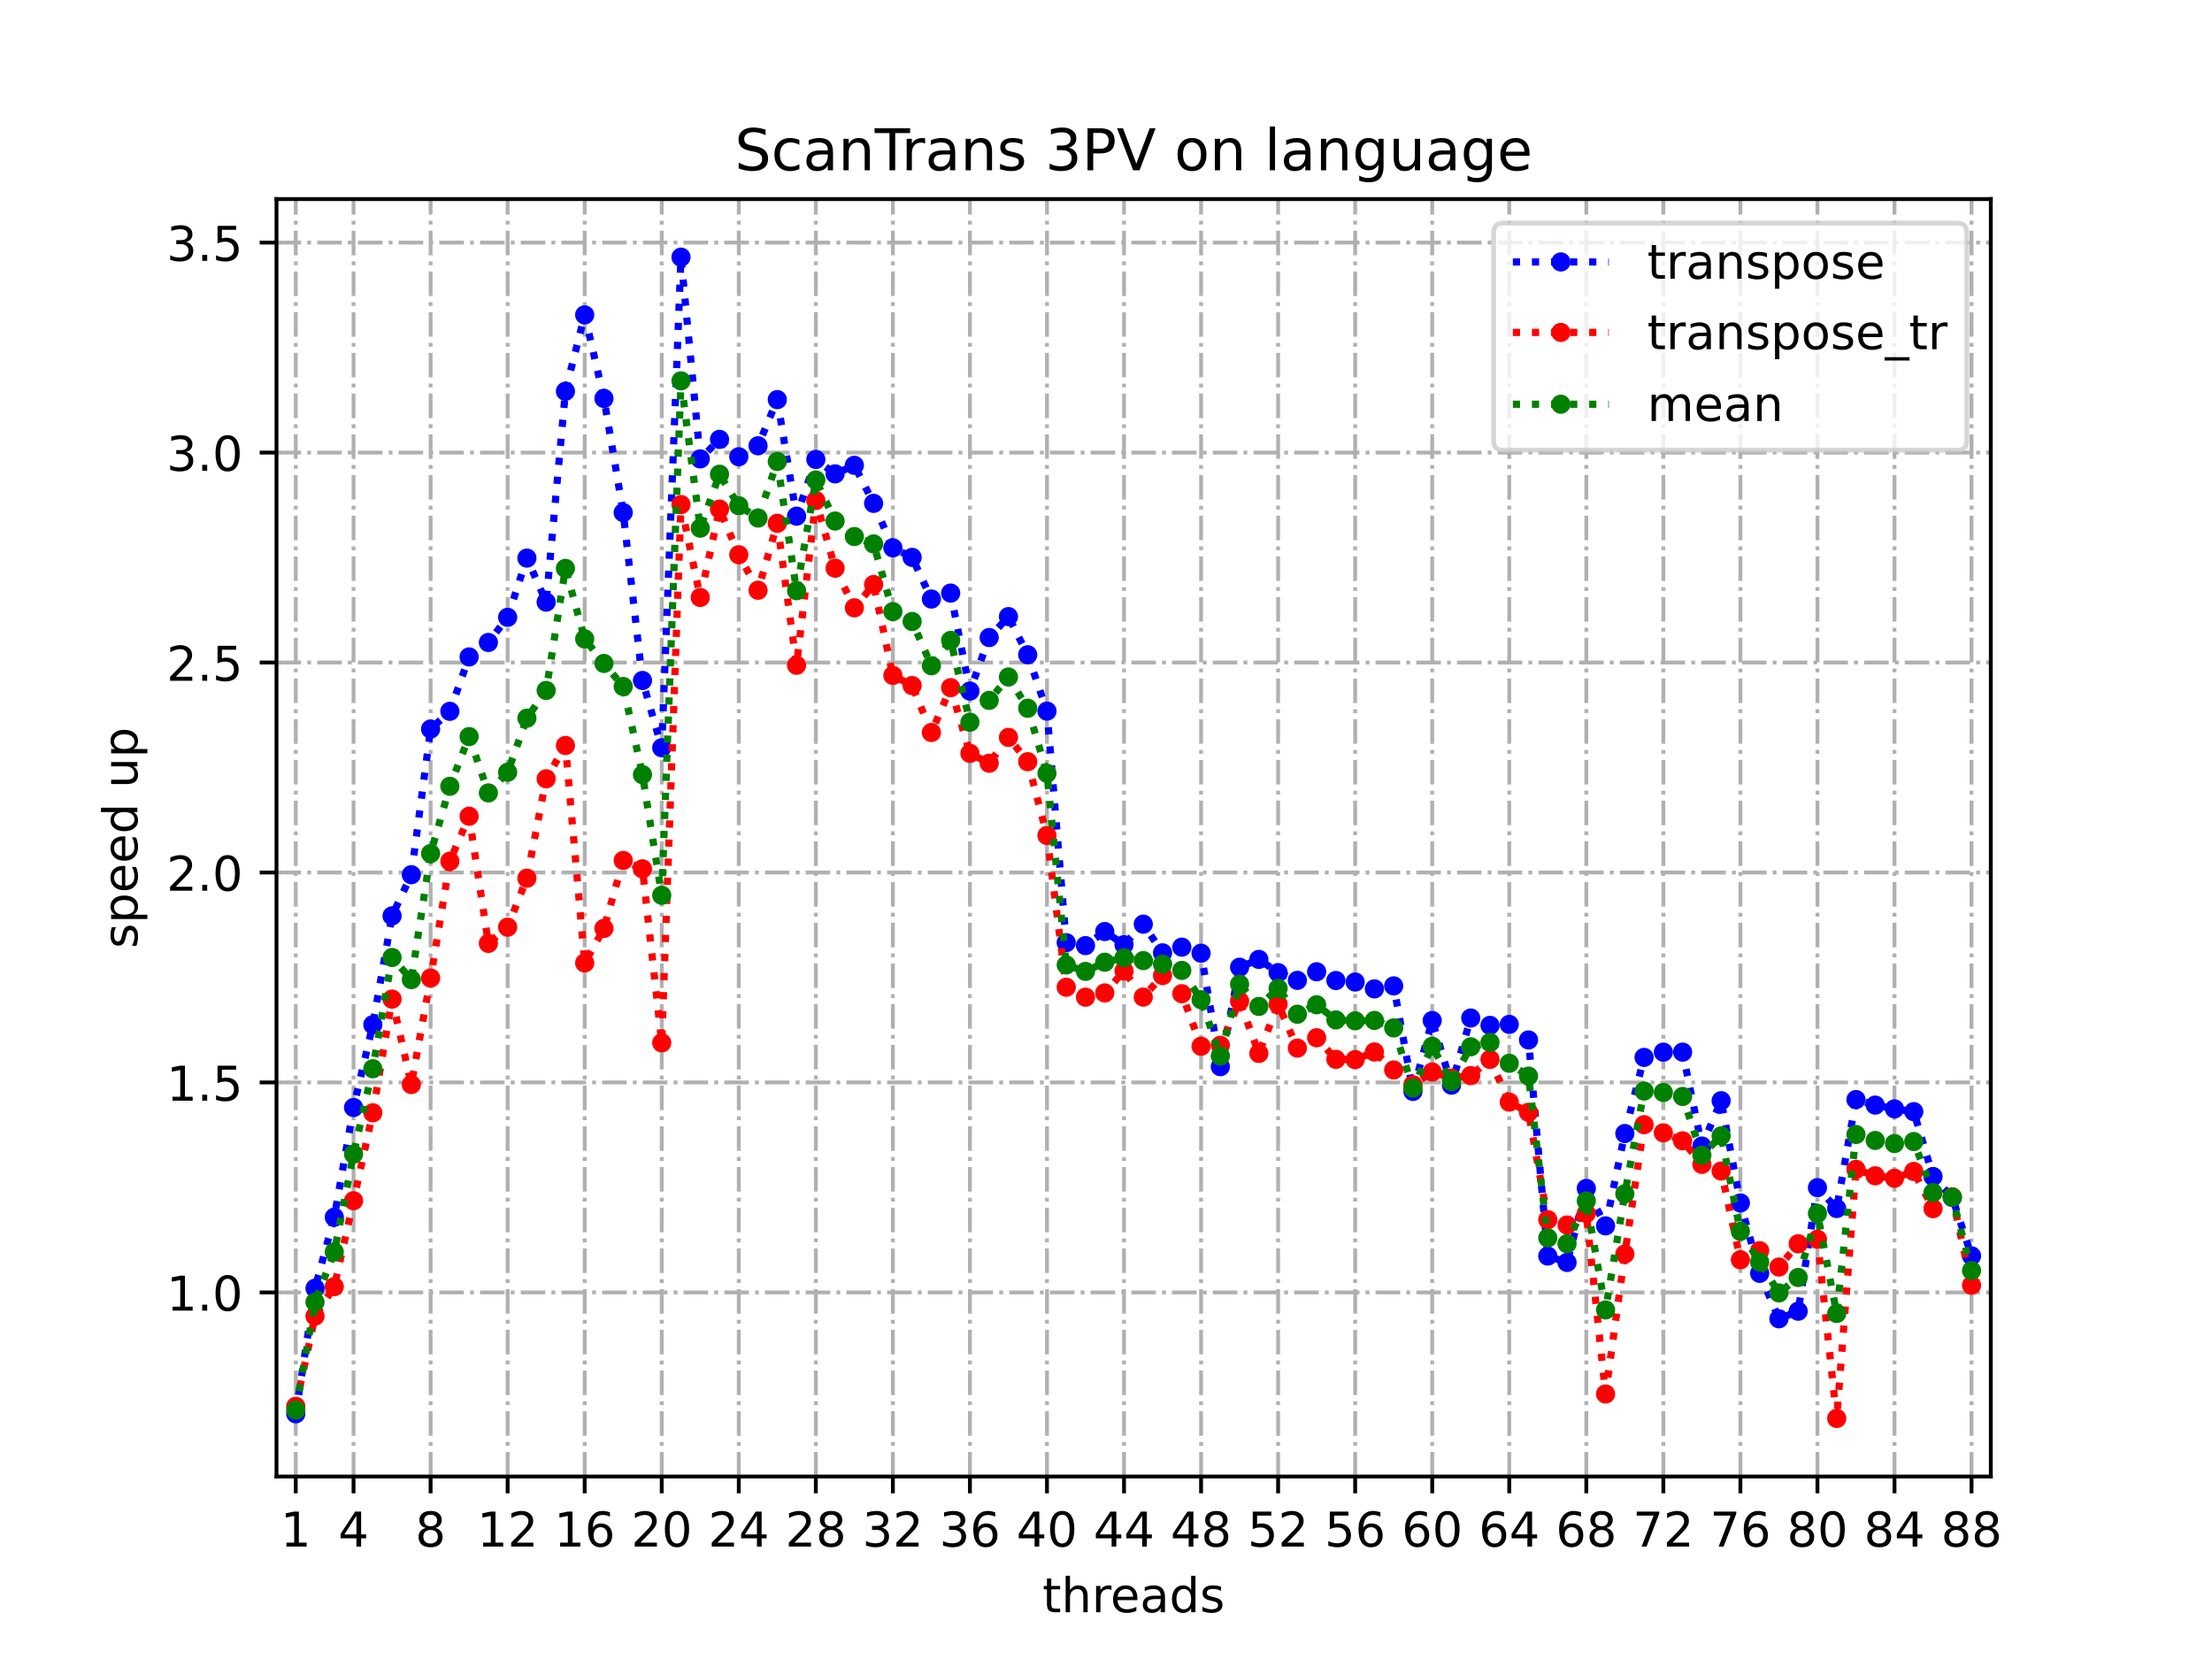 <?xml version="1.0" encoding="utf-8" standalone="no"?>
<!DOCTYPE svg PUBLIC "-//W3C//DTD SVG 1.1//EN"
  "http://www.w3.org/Graphics/SVG/1.1/DTD/svg11.dtd">
<!-- Created with matplotlib (https://matplotlib.org/) -->
<svg height="345.6pt" version="1.1" viewBox="0 0 460.8 345.6" width="460.8pt" xmlns="http://www.w3.org/2000/svg" xmlns:xlink="http://www.w3.org/1999/xlink">
 <defs>
  <style type="text/css">
*{stroke-linecap:butt;stroke-linejoin:round;}
  </style>
 </defs>
 <g id="figure_1">
  <g id="patch_1">
   <path d="M 0 345.6 
L 460.8 345.6 
L 460.8 0 
L 0 0 
z
" style="fill:#ffffff;"/>
  </g>
  <g id="axes_1">
   <g id="patch_2">
    <path d="M 57.6 307.584 
L 414.72 307.584 
L 414.72 41.472 
L 57.6 41.472 
z
" style="fill:#ffffff;"/>
   </g>
   <g id="matplotlib.axis_1">
    <g id="xtick_1">
     <g id="line2d_1">
      <path clip-path="url(#p8b80e4ded5)" d="M 61.613 307.584 
L 61.613 41.472 
" style="fill:none;stroke:#b0b0b0;stroke-dasharray:5.12,1.28,0.8,1.28;stroke-dashoffset:0;stroke-width:0.8;"/>
     </g>
     <g id="line2d_2">
      <defs>
       <path d="M 0 0 
L 0 3.5 
" id="m88370523ba" style="stroke:#000000;stroke-width:0.8;"/>
      </defs>
      <g>
       <use style="stroke:#000000;stroke-width:0.8;" x="61.613" xlink:href="#m88370523ba" y="307.584"/>
      </g>
     </g>
     <g id="text_1">
      <!-- 1 -->
      <defs>
       <path d="M 12.406 8.297 
L 28.516 8.297 
L 28.516 63.922 
L 10.984 60.406 
L 10.984 69.391 
L 28.422 72.906 
L 38.281 72.906 
L 38.281 8.297 
L 54.391 8.297 
L 54.391 0 
L 12.406 0 
z
" id="DejaVuSans-49"/>
      </defs>
      <g transform="translate(58.431 322.182)scale(0.1 -0.1)">
       <use xlink:href="#DejaVuSans-49"/>
      </g>
     </g>
    </g>
    <g id="xtick_2">
     <g id="line2d_3">
      <path clip-path="url(#p8b80e4ded5)" d="M 73.65 307.584 
L 73.65 41.472 
" style="fill:none;stroke:#b0b0b0;stroke-dasharray:5.12,1.28,0.8,1.28;stroke-dashoffset:0;stroke-width:0.8;"/>
     </g>
     <g id="line2d_4">
      <g>
       <use style="stroke:#000000;stroke-width:0.8;" x="73.65" xlink:href="#m88370523ba" y="307.584"/>
      </g>
     </g>
     <g id="text_2">
      <!-- 4 -->
      <defs>
       <path d="M 37.797 64.312 
L 12.891 25.391 
L 37.797 25.391 
z
M 35.203 72.906 
L 47.609 72.906 
L 47.609 25.391 
L 58.016 25.391 
L 58.016 17.188 
L 47.609 17.188 
L 47.609 0 
L 37.797 0 
L 37.797 17.188 
L 4.891 17.188 
L 4.891 26.703 
z
" id="DejaVuSans-52"/>
      </defs>
      <g transform="translate(70.469 322.182)scale(0.1 -0.1)">
       <use xlink:href="#DejaVuSans-52"/>
      </g>
     </g>
    </g>
    <g id="xtick_3">
     <g id="line2d_5">
      <path clip-path="url(#p8b80e4ded5)" d="M 89.701 307.584 
L 89.701 41.472 
" style="fill:none;stroke:#b0b0b0;stroke-dasharray:5.12,1.28,0.8,1.28;stroke-dashoffset:0;stroke-width:0.8;"/>
     </g>
     <g id="line2d_6">
      <g>
       <use style="stroke:#000000;stroke-width:0.8;" x="89.701" xlink:href="#m88370523ba" y="307.584"/>
      </g>
     </g>
     <g id="text_3">
      <!-- 8 -->
      <defs>
       <path d="M 31.781 34.625 
Q 24.75 34.625 20.719 30.859 
Q 16.703 27.094 16.703 20.516 
Q 16.703 13.922 20.719 10.156 
Q 24.75 6.391 31.781 6.391 
Q 38.812 6.391 42.859 10.172 
Q 46.922 13.969 46.922 20.516 
Q 46.922 27.094 42.891 30.859 
Q 38.875 34.625 31.781 34.625 
z
M 21.922 38.812 
Q 15.578 40.375 12.031 44.719 
Q 8.5 49.078 8.5 55.328 
Q 8.5 64.062 14.719 69.141 
Q 20.953 74.219 31.781 74.219 
Q 42.672 74.219 48.875 69.141 
Q 55.078 64.062 55.078 55.328 
Q 55.078 49.078 51.531 44.719 
Q 48 40.375 41.703 38.812 
Q 48.828 37.156 52.797 32.312 
Q 56.781 27.484 56.781 20.516 
Q 56.781 9.906 50.312 4.234 
Q 43.844 -1.422 31.781 -1.422 
Q 19.734 -1.422 13.25 4.234 
Q 6.781 9.906 6.781 20.516 
Q 6.781 27.484 10.781 32.312 
Q 14.797 37.156 21.922 38.812 
z
M 18.312 54.391 
Q 18.312 48.734 21.844 45.562 
Q 25.391 42.391 31.781 42.391 
Q 38.141 42.391 41.719 45.562 
Q 45.312 48.734 45.312 54.391 
Q 45.312 60.062 41.719 63.234 
Q 38.141 66.406 31.781 66.406 
Q 25.391 66.406 21.844 63.234 
Q 18.312 60.062 18.312 54.391 
z
" id="DejaVuSans-56"/>
      </defs>
      <g transform="translate(86.519 322.182)scale(0.1 -0.1)">
       <use xlink:href="#DejaVuSans-56"/>
      </g>
     </g>
    </g>
    <g id="xtick_4">
     <g id="line2d_7">
      <path clip-path="url(#p8b80e4ded5)" d="M 105.751 307.584 
L 105.751 41.472 
" style="fill:none;stroke:#b0b0b0;stroke-dasharray:5.12,1.28,0.8,1.28;stroke-dashoffset:0;stroke-width:0.8;"/>
     </g>
     <g id="line2d_8">
      <g>
       <use style="stroke:#000000;stroke-width:0.8;" x="105.751" xlink:href="#m88370523ba" y="307.584"/>
      </g>
     </g>
     <g id="text_4">
      <!-- 12 -->
      <defs>
       <path d="M 19.188 8.297 
L 53.609 8.297 
L 53.609 0 
L 7.328 0 
L 7.328 8.297 
Q 12.938 14.109 22.625 23.891 
Q 32.328 33.688 34.812 36.531 
Q 39.547 41.844 41.422 45.531 
Q 43.312 49.219 43.312 52.781 
Q 43.312 58.594 39.234 62.25 
Q 35.156 65.922 28.609 65.922 
Q 23.969 65.922 18.812 64.312 
Q 13.672 62.703 7.812 59.422 
L 7.812 69.391 
Q 13.766 71.781 18.938 73 
Q 24.125 74.219 28.422 74.219 
Q 39.75 74.219 46.484 68.547 
Q 53.219 62.891 53.219 53.422 
Q 53.219 48.922 51.531 44.891 
Q 49.859 40.875 45.406 35.406 
Q 44.188 33.984 37.641 27.219 
Q 31.109 20.453 19.188 8.297 
z
" id="DejaVuSans-50"/>
      </defs>
      <g transform="translate(99.389 322.182)scale(0.1 -0.1)">
       <use xlink:href="#DejaVuSans-49"/>
       <use x="63.623" xlink:href="#DejaVuSans-50"/>
      </g>
     </g>
    </g>
    <g id="xtick_5">
     <g id="line2d_9">
      <path clip-path="url(#p8b80e4ded5)" d="M 121.801 307.584 
L 121.801 41.472 
" style="fill:none;stroke:#b0b0b0;stroke-dasharray:5.12,1.28,0.8,1.28;stroke-dashoffset:0;stroke-width:0.8;"/>
     </g>
     <g id="line2d_10">
      <g>
       <use style="stroke:#000000;stroke-width:0.8;" x="121.801" xlink:href="#m88370523ba" y="307.584"/>
      </g>
     </g>
     <g id="text_5">
      <!-- 16 -->
      <defs>
       <path d="M 33.016 40.375 
Q 26.375 40.375 22.484 35.828 
Q 18.609 31.297 18.609 23.391 
Q 18.609 15.531 22.484 10.953 
Q 26.375 6.391 33.016 6.391 
Q 39.656 6.391 43.531 10.953 
Q 47.406 15.531 47.406 23.391 
Q 47.406 31.297 43.531 35.828 
Q 39.656 40.375 33.016 40.375 
z
M 52.594 71.297 
L 52.594 62.312 
Q 48.875 64.062 45.094 64.984 
Q 41.312 65.922 37.594 65.922 
Q 27.828 65.922 22.672 59.328 
Q 17.531 52.734 16.797 39.406 
Q 19.672 43.656 24.016 45.922 
Q 28.375 48.188 33.594 48.188 
Q 44.578 48.188 50.953 41.516 
Q 57.328 34.859 57.328 23.391 
Q 57.328 12.156 50.688 5.359 
Q 44.047 -1.422 33.016 -1.422 
Q 20.359 -1.422 13.672 8.266 
Q 6.984 17.969 6.984 36.375 
Q 6.984 53.656 15.188 63.938 
Q 23.391 74.219 37.203 74.219 
Q 40.922 74.219 44.703 73.484 
Q 48.484 72.75 52.594 71.297 
z
" id="DejaVuSans-54"/>
      </defs>
      <g transform="translate(115.439 322.182)scale(0.1 -0.1)">
       <use xlink:href="#DejaVuSans-49"/>
       <use x="63.623" xlink:href="#DejaVuSans-54"/>
      </g>
     </g>
    </g>
    <g id="xtick_6">
     <g id="line2d_11">
      <path clip-path="url(#p8b80e4ded5)" d="M 137.852 307.584 
L 137.852 41.472 
" style="fill:none;stroke:#b0b0b0;stroke-dasharray:5.12,1.28,0.8,1.28;stroke-dashoffset:0;stroke-width:0.8;"/>
     </g>
     <g id="line2d_12">
      <g>
       <use style="stroke:#000000;stroke-width:0.8;" x="137.852" xlink:href="#m88370523ba" y="307.584"/>
      </g>
     </g>
     <g id="text_6">
      <!-- 20 -->
      <defs>
       <path d="M 31.781 66.406 
Q 24.172 66.406 20.328 58.906 
Q 16.5 51.422 16.5 36.375 
Q 16.5 21.391 20.328 13.891 
Q 24.172 6.391 31.781 6.391 
Q 39.453 6.391 43.281 13.891 
Q 47.125 21.391 47.125 36.375 
Q 47.125 51.422 43.281 58.906 
Q 39.453 66.406 31.781 66.406 
z
M 31.781 74.219 
Q 44.047 74.219 50.516 64.516 
Q 56.984 54.828 56.984 36.375 
Q 56.984 17.969 50.516 8.266 
Q 44.047 -1.422 31.781 -1.422 
Q 19.531 -1.422 13.062 8.266 
Q 6.594 17.969 6.594 36.375 
Q 6.594 54.828 13.062 64.516 
Q 19.531 74.219 31.781 74.219 
z
" id="DejaVuSans-48"/>
      </defs>
      <g transform="translate(131.489 322.182)scale(0.1 -0.1)">
       <use xlink:href="#DejaVuSans-50"/>
       <use x="63.623" xlink:href="#DejaVuSans-48"/>
      </g>
     </g>
    </g>
    <g id="xtick_7">
     <g id="line2d_13">
      <path clip-path="url(#p8b80e4ded5)" d="M 153.902 307.584 
L 153.902 41.472 
" style="fill:none;stroke:#b0b0b0;stroke-dasharray:5.12,1.28,0.8,1.28;stroke-dashoffset:0;stroke-width:0.8;"/>
     </g>
     <g id="line2d_14">
      <g>
       <use style="stroke:#000000;stroke-width:0.8;" x="153.902" xlink:href="#m88370523ba" y="307.584"/>
      </g>
     </g>
     <g id="text_7">
      <!-- 24 -->
      <g transform="translate(147.54 322.182)scale(0.1 -0.1)">
       <use xlink:href="#DejaVuSans-50"/>
       <use x="63.623" xlink:href="#DejaVuSans-52"/>
      </g>
     </g>
    </g>
    <g id="xtick_8">
     <g id="line2d_15">
      <path clip-path="url(#p8b80e4ded5)" d="M 169.952 307.584 
L 169.952 41.472 
" style="fill:none;stroke:#b0b0b0;stroke-dasharray:5.12,1.28,0.8,1.28;stroke-dashoffset:0;stroke-width:0.8;"/>
     </g>
     <g id="line2d_16">
      <g>
       <use style="stroke:#000000;stroke-width:0.8;" x="169.952" xlink:href="#m88370523ba" y="307.584"/>
      </g>
     </g>
     <g id="text_8">
      <!-- 28 -->
      <g transform="translate(163.59 322.182)scale(0.1 -0.1)">
       <use xlink:href="#DejaVuSans-50"/>
       <use x="63.623" xlink:href="#DejaVuSans-56"/>
      </g>
     </g>
    </g>
    <g id="xtick_9">
     <g id="line2d_17">
      <path clip-path="url(#p8b80e4ded5)" d="M 186.003 307.584 
L 186.003 41.472 
" style="fill:none;stroke:#b0b0b0;stroke-dasharray:5.12,1.28,0.8,1.28;stroke-dashoffset:0;stroke-width:0.8;"/>
     </g>
     <g id="line2d_18">
      <g>
       <use style="stroke:#000000;stroke-width:0.8;" x="186.003" xlink:href="#m88370523ba" y="307.584"/>
      </g>
     </g>
     <g id="text_9">
      <!-- 32 -->
      <defs>
       <path d="M 40.578 39.312 
Q 47.656 37.797 51.625 33 
Q 55.609 28.219 55.609 21.188 
Q 55.609 10.406 48.188 4.484 
Q 40.766 -1.422 27.094 -1.422 
Q 22.516 -1.422 17.656 -0.516 
Q 12.797 0.391 7.625 2.203 
L 7.625 11.719 
Q 11.719 9.328 16.594 8.109 
Q 21.484 6.891 26.812 6.891 
Q 36.078 6.891 40.938 10.547 
Q 45.797 14.203 45.797 21.188 
Q 45.797 27.641 41.281 31.266 
Q 36.766 34.906 28.719 34.906 
L 20.219 34.906 
L 20.219 43.016 
L 29.109 43.016 
Q 36.375 43.016 40.234 45.922 
Q 44.094 48.828 44.094 54.297 
Q 44.094 59.906 40.109 62.906 
Q 36.141 65.922 28.719 65.922 
Q 24.656 65.922 20.016 65.031 
Q 15.375 64.156 9.812 62.312 
L 9.812 71.094 
Q 15.438 72.656 20.344 73.438 
Q 25.25 74.219 29.594 74.219 
Q 40.828 74.219 47.359 69.109 
Q 53.906 64.016 53.906 55.328 
Q 53.906 49.266 50.438 45.094 
Q 46.969 40.922 40.578 39.312 
z
" id="DejaVuSans-51"/>
      </defs>
      <g transform="translate(179.64 322.182)scale(0.1 -0.1)">
       <use xlink:href="#DejaVuSans-51"/>
       <use x="63.623" xlink:href="#DejaVuSans-50"/>
      </g>
     </g>
    </g>
    <g id="xtick_10">
     <g id="line2d_19">
      <path clip-path="url(#p8b80e4ded5)" d="M 202.053 307.584 
L 202.053 41.472 
" style="fill:none;stroke:#b0b0b0;stroke-dasharray:5.12,1.28,0.8,1.28;stroke-dashoffset:0;stroke-width:0.8;"/>
     </g>
     <g id="line2d_20">
      <g>
       <use style="stroke:#000000;stroke-width:0.8;" x="202.053" xlink:href="#m88370523ba" y="307.584"/>
      </g>
     </g>
     <g id="text_10">
      <!-- 36 -->
      <g transform="translate(195.691 322.182)scale(0.1 -0.1)">
       <use xlink:href="#DejaVuSans-51"/>
       <use x="63.623" xlink:href="#DejaVuSans-54"/>
      </g>
     </g>
    </g>
    <g id="xtick_11">
     <g id="line2d_21">
      <path clip-path="url(#p8b80e4ded5)" d="M 218.103 307.584 
L 218.103 41.472 
" style="fill:none;stroke:#b0b0b0;stroke-dasharray:5.12,1.28,0.8,1.28;stroke-dashoffset:0;stroke-width:0.8;"/>
     </g>
     <g id="line2d_22">
      <g>
       <use style="stroke:#000000;stroke-width:0.8;" x="218.103" xlink:href="#m88370523ba" y="307.584"/>
      </g>
     </g>
     <g id="text_11">
      <!-- 40 -->
      <g transform="translate(211.741 322.182)scale(0.1 -0.1)">
       <use xlink:href="#DejaVuSans-52"/>
       <use x="63.623" xlink:href="#DejaVuSans-48"/>
      </g>
     </g>
    </g>
    <g id="xtick_12">
     <g id="line2d_23">
      <path clip-path="url(#p8b80e4ded5)" d="M 234.154 307.584 
L 234.154 41.472 
" style="fill:none;stroke:#b0b0b0;stroke-dasharray:5.12,1.28,0.8,1.28;stroke-dashoffset:0;stroke-width:0.8;"/>
     </g>
     <g id="line2d_24">
      <g>
       <use style="stroke:#000000;stroke-width:0.8;" x="234.154" xlink:href="#m88370523ba" y="307.584"/>
      </g>
     </g>
     <g id="text_12">
      <!-- 44 -->
      <g transform="translate(227.791 322.182)scale(0.1 -0.1)">
       <use xlink:href="#DejaVuSans-52"/>
       <use x="63.623" xlink:href="#DejaVuSans-52"/>
      </g>
     </g>
    </g>
    <g id="xtick_13">
     <g id="line2d_25">
      <path clip-path="url(#p8b80e4ded5)" d="M 250.204 307.584 
L 250.204 41.472 
" style="fill:none;stroke:#b0b0b0;stroke-dasharray:5.12,1.28,0.8,1.28;stroke-dashoffset:0;stroke-width:0.8;"/>
     </g>
     <g id="line2d_26">
      <g>
       <use style="stroke:#000000;stroke-width:0.8;" x="250.204" xlink:href="#m88370523ba" y="307.584"/>
      </g>
     </g>
     <g id="text_13">
      <!-- 48 -->
      <g transform="translate(243.842 322.182)scale(0.1 -0.1)">
       <use xlink:href="#DejaVuSans-52"/>
       <use x="63.623" xlink:href="#DejaVuSans-56"/>
      </g>
     </g>
    </g>
    <g id="xtick_14">
     <g id="line2d_27">
      <path clip-path="url(#p8b80e4ded5)" d="M 266.254 307.584 
L 266.254 41.472 
" style="fill:none;stroke:#b0b0b0;stroke-dasharray:5.12,1.28,0.8,1.28;stroke-dashoffset:0;stroke-width:0.8;"/>
     </g>
     <g id="line2d_28">
      <g>
       <use style="stroke:#000000;stroke-width:0.8;" x="266.254" xlink:href="#m88370523ba" y="307.584"/>
      </g>
     </g>
     <g id="text_14">
      <!-- 52 -->
      <defs>
       <path d="M 10.797 72.906 
L 49.516 72.906 
L 49.516 64.594 
L 19.828 64.594 
L 19.828 46.734 
Q 21.969 47.469 24.109 47.828 
Q 26.266 48.188 28.422 48.188 
Q 40.625 48.188 47.75 41.5 
Q 54.891 34.812 54.891 23.391 
Q 54.891 11.625 47.562 5.094 
Q 40.234 -1.422 26.906 -1.422 
Q 22.312 -1.422 17.547 -0.641 
Q 12.797 0.141 7.719 1.703 
L 7.719 11.625 
Q 12.109 9.234 16.797 8.062 
Q 21.484 6.891 26.703 6.891 
Q 35.156 6.891 40.078 11.328 
Q 45.016 15.766 45.016 23.391 
Q 45.016 31 40.078 35.438 
Q 35.156 39.891 26.703 39.891 
Q 22.75 39.891 18.812 39.016 
Q 14.891 38.141 10.797 36.281 
z
" id="DejaVuSans-53"/>
      </defs>
      <g transform="translate(259.892 322.182)scale(0.1 -0.1)">
       <use xlink:href="#DejaVuSans-53"/>
       <use x="63.623" xlink:href="#DejaVuSans-50"/>
      </g>
     </g>
    </g>
    <g id="xtick_15">
     <g id="line2d_29">
      <path clip-path="url(#p8b80e4ded5)" d="M 282.305 307.584 
L 282.305 41.472 
" style="fill:none;stroke:#b0b0b0;stroke-dasharray:5.12,1.28,0.8,1.28;stroke-dashoffset:0;stroke-width:0.8;"/>
     </g>
     <g id="line2d_30">
      <g>
       <use style="stroke:#000000;stroke-width:0.8;" x="282.305" xlink:href="#m88370523ba" y="307.584"/>
      </g>
     </g>
     <g id="text_15">
      <!-- 56 -->
      <g transform="translate(275.942 322.182)scale(0.1 -0.1)">
       <use xlink:href="#DejaVuSans-53"/>
       <use x="63.623" xlink:href="#DejaVuSans-54"/>
      </g>
     </g>
    </g>
    <g id="xtick_16">
     <g id="line2d_31">
      <path clip-path="url(#p8b80e4ded5)" d="M 298.355 307.584 
L 298.355 41.472 
" style="fill:none;stroke:#b0b0b0;stroke-dasharray:5.12,1.28,0.8,1.28;stroke-dashoffset:0;stroke-width:0.8;"/>
     </g>
     <g id="line2d_32">
      <g>
       <use style="stroke:#000000;stroke-width:0.8;" x="298.355" xlink:href="#m88370523ba" y="307.584"/>
      </g>
     </g>
     <g id="text_16">
      <!-- 60 -->
      <g transform="translate(291.993 322.182)scale(0.1 -0.1)">
       <use xlink:href="#DejaVuSans-54"/>
       <use x="63.623" xlink:href="#DejaVuSans-48"/>
      </g>
     </g>
    </g>
    <g id="xtick_17">
     <g id="line2d_33">
      <path clip-path="url(#p8b80e4ded5)" d="M 314.405 307.584 
L 314.405 41.472 
" style="fill:none;stroke:#b0b0b0;stroke-dasharray:5.12,1.28,0.8,1.28;stroke-dashoffset:0;stroke-width:0.8;"/>
     </g>
     <g id="line2d_34">
      <g>
       <use style="stroke:#000000;stroke-width:0.8;" x="314.405" xlink:href="#m88370523ba" y="307.584"/>
      </g>
     </g>
     <g id="text_17">
      <!-- 64 -->
      <g transform="translate(308.043 322.182)scale(0.1 -0.1)">
       <use xlink:href="#DejaVuSans-54"/>
       <use x="63.623" xlink:href="#DejaVuSans-52"/>
      </g>
     </g>
    </g>
    <g id="xtick_18">
     <g id="line2d_35">
      <path clip-path="url(#p8b80e4ded5)" d="M 330.456 307.584 
L 330.456 41.472 
" style="fill:none;stroke:#b0b0b0;stroke-dasharray:5.12,1.28,0.8,1.28;stroke-dashoffset:0;stroke-width:0.8;"/>
     </g>
     <g id="line2d_36">
      <g>
       <use style="stroke:#000000;stroke-width:0.8;" x="330.456" xlink:href="#m88370523ba" y="307.584"/>
      </g>
     </g>
     <g id="text_18">
      <!-- 68 -->
      <g transform="translate(324.093 322.182)scale(0.1 -0.1)">
       <use xlink:href="#DejaVuSans-54"/>
       <use x="63.623" xlink:href="#DejaVuSans-56"/>
      </g>
     </g>
    </g>
    <g id="xtick_19">
     <g id="line2d_37">
      <path clip-path="url(#p8b80e4ded5)" d="M 346.506 307.584 
L 346.506 41.472 
" style="fill:none;stroke:#b0b0b0;stroke-dasharray:5.12,1.28,0.8,1.28;stroke-dashoffset:0;stroke-width:0.8;"/>
     </g>
     <g id="line2d_38">
      <g>
       <use style="stroke:#000000;stroke-width:0.8;" x="346.506" xlink:href="#m88370523ba" y="307.584"/>
      </g>
     </g>
     <g id="text_19">
      <!-- 72 -->
      <defs>
       <path d="M 8.203 72.906 
L 55.078 72.906 
L 55.078 68.703 
L 28.609 0 
L 18.312 0 
L 43.219 64.594 
L 8.203 64.594 
z
" id="DejaVuSans-55"/>
      </defs>
      <g transform="translate(340.144 322.182)scale(0.1 -0.1)">
       <use xlink:href="#DejaVuSans-55"/>
       <use x="63.623" xlink:href="#DejaVuSans-50"/>
      </g>
     </g>
    </g>
    <g id="xtick_20">
     <g id="line2d_39">
      <path clip-path="url(#p8b80e4ded5)" d="M 362.556 307.584 
L 362.556 41.472 
" style="fill:none;stroke:#b0b0b0;stroke-dasharray:5.12,1.28,0.8,1.28;stroke-dashoffset:0;stroke-width:0.8;"/>
     </g>
     <g id="line2d_40">
      <g>
       <use style="stroke:#000000;stroke-width:0.8;" x="362.556" xlink:href="#m88370523ba" y="307.584"/>
      </g>
     </g>
     <g id="text_20">
      <!-- 76 -->
      <g transform="translate(356.194 322.182)scale(0.1 -0.1)">
       <use xlink:href="#DejaVuSans-55"/>
       <use x="63.623" xlink:href="#DejaVuSans-54"/>
      </g>
     </g>
    </g>
    <g id="xtick_21">
     <g id="line2d_41">
      <path clip-path="url(#p8b80e4ded5)" d="M 378.607 307.584 
L 378.607 41.472 
" style="fill:none;stroke:#b0b0b0;stroke-dasharray:5.12,1.28,0.8,1.28;stroke-dashoffset:0;stroke-width:0.8;"/>
     </g>
     <g id="line2d_42">
      <g>
       <use style="stroke:#000000;stroke-width:0.8;" x="378.607" xlink:href="#m88370523ba" y="307.584"/>
      </g>
     </g>
     <g id="text_21">
      <!-- 80 -->
      <g transform="translate(372.244 322.182)scale(0.1 -0.1)">
       <use xlink:href="#DejaVuSans-56"/>
       <use x="63.623" xlink:href="#DejaVuSans-48"/>
      </g>
     </g>
    </g>
    <g id="xtick_22">
     <g id="line2d_43">
      <path clip-path="url(#p8b80e4ded5)" d="M 394.657 307.584 
L 394.657 41.472 
" style="fill:none;stroke:#b0b0b0;stroke-dasharray:5.12,1.28,0.8,1.28;stroke-dashoffset:0;stroke-width:0.8;"/>
     </g>
     <g id="line2d_44">
      <g>
       <use style="stroke:#000000;stroke-width:0.8;" x="394.657" xlink:href="#m88370523ba" y="307.584"/>
      </g>
     </g>
     <g id="text_22">
      <!-- 84 -->
      <g transform="translate(388.295 322.182)scale(0.1 -0.1)">
       <use xlink:href="#DejaVuSans-56"/>
       <use x="63.623" xlink:href="#DejaVuSans-52"/>
      </g>
     </g>
    </g>
    <g id="xtick_23">
     <g id="line2d_45">
      <path clip-path="url(#p8b80e4ded5)" d="M 410.707 307.584 
L 410.707 41.472 
" style="fill:none;stroke:#b0b0b0;stroke-dasharray:5.12,1.28,0.8,1.28;stroke-dashoffset:0;stroke-width:0.8;"/>
     </g>
     <g id="line2d_46">
      <g>
       <use style="stroke:#000000;stroke-width:0.8;" x="410.707" xlink:href="#m88370523ba" y="307.584"/>
      </g>
     </g>
     <g id="text_23">
      <!-- 88 -->
      <g transform="translate(404.345 322.182)scale(0.1 -0.1)">
       <use xlink:href="#DejaVuSans-56"/>
       <use x="63.623" xlink:href="#DejaVuSans-56"/>
      </g>
     </g>
    </g>
    <g id="text_24">
     <!-- threads -->
     <defs>
      <path d="M 18.312 70.219 
L 18.312 54.688 
L 36.812 54.688 
L 36.812 47.703 
L 18.312 47.703 
L 18.312 18.016 
Q 18.312 11.328 20.141 9.422 
Q 21.969 7.516 27.594 7.516 
L 36.812 7.516 
L 36.812 0 
L 27.594 0 
Q 17.188 0 13.234 3.875 
Q 9.281 7.766 9.281 18.016 
L 9.281 47.703 
L 2.688 47.703 
L 2.688 54.688 
L 9.281 54.688 
L 9.281 70.219 
z
" id="DejaVuSans-116"/>
      <path d="M 54.891 33.016 
L 54.891 0 
L 45.906 0 
L 45.906 32.719 
Q 45.906 40.484 42.875 44.328 
Q 39.844 48.188 33.797 48.188 
Q 26.516 48.188 22.312 43.547 
Q 18.109 38.922 18.109 30.906 
L 18.109 0 
L 9.078 0 
L 9.078 75.984 
L 18.109 75.984 
L 18.109 46.188 
Q 21.344 51.125 25.703 53.562 
Q 30.078 56 35.797 56 
Q 45.219 56 50.047 50.172 
Q 54.891 44.344 54.891 33.016 
z
" id="DejaVuSans-104"/>
      <path d="M 41.109 46.297 
Q 39.594 47.172 37.812 47.578 
Q 36.031 48 33.891 48 
Q 26.266 48 22.188 43.047 
Q 18.109 38.094 18.109 28.812 
L 18.109 0 
L 9.078 0 
L 9.078 54.688 
L 18.109 54.688 
L 18.109 46.188 
Q 20.953 51.172 25.484 53.578 
Q 30.031 56 36.531 56 
Q 37.453 56 38.578 55.875 
Q 39.703 55.766 41.062 55.516 
z
" id="DejaVuSans-114"/>
      <path d="M 56.203 29.594 
L 56.203 25.203 
L 14.891 25.203 
Q 15.484 15.922 20.484 11.062 
Q 25.484 6.203 34.422 6.203 
Q 39.594 6.203 44.453 7.469 
Q 49.312 8.734 54.109 11.281 
L 54.109 2.781 
Q 49.266 0.734 44.188 -0.344 
Q 39.109 -1.422 33.891 -1.422 
Q 20.797 -1.422 13.156 6.188 
Q 5.516 13.812 5.516 26.812 
Q 5.516 40.234 12.766 48.109 
Q 20.016 56 32.328 56 
Q 43.359 56 49.781 48.891 
Q 56.203 41.797 56.203 29.594 
z
M 47.219 32.234 
Q 47.125 39.594 43.094 43.984 
Q 39.062 48.391 32.422 48.391 
Q 24.906 48.391 20.391 44.141 
Q 15.875 39.891 15.188 32.172 
z
" id="DejaVuSans-101"/>
      <path d="M 34.281 27.484 
Q 23.391 27.484 19.188 25 
Q 14.984 22.516 14.984 16.5 
Q 14.984 11.719 18.141 8.906 
Q 21.297 6.109 26.703 6.109 
Q 34.188 6.109 38.703 11.406 
Q 43.219 16.703 43.219 25.484 
L 43.219 27.484 
z
M 52.203 31.203 
L 52.203 0 
L 43.219 0 
L 43.219 8.297 
Q 40.141 3.328 35.547 0.953 
Q 30.953 -1.422 24.312 -1.422 
Q 15.922 -1.422 10.953 3.297 
Q 6 8.016 6 15.922 
Q 6 25.141 12.172 29.828 
Q 18.359 34.516 30.609 34.516 
L 43.219 34.516 
L 43.219 35.406 
Q 43.219 41.609 39.141 45 
Q 35.062 48.391 27.688 48.391 
Q 23 48.391 18.547 47.266 
Q 14.109 46.141 10.016 43.891 
L 10.016 52.203 
Q 14.938 54.109 19.578 55.047 
Q 24.219 56 28.609 56 
Q 40.484 56 46.344 49.844 
Q 52.203 43.703 52.203 31.203 
z
" id="DejaVuSans-97"/>
      <path d="M 45.406 46.391 
L 45.406 75.984 
L 54.391 75.984 
L 54.391 0 
L 45.406 0 
L 45.406 8.203 
Q 42.578 3.328 38.25 0.953 
Q 33.938 -1.422 27.875 -1.422 
Q 17.969 -1.422 11.734 6.484 
Q 5.516 14.406 5.516 27.297 
Q 5.516 40.188 11.734 48.094 
Q 17.969 56 27.875 56 
Q 33.938 56 38.25 53.625 
Q 42.578 51.266 45.406 46.391 
z
M 14.797 27.297 
Q 14.797 17.391 18.875 11.75 
Q 22.953 6.109 30.078 6.109 
Q 37.203 6.109 41.297 11.75 
Q 45.406 17.391 45.406 27.297 
Q 45.406 37.203 41.297 42.844 
Q 37.203 48.484 30.078 48.484 
Q 22.953 48.484 18.875 42.844 
Q 14.797 37.203 14.797 27.297 
z
" id="DejaVuSans-100"/>
      <path d="M 44.281 53.078 
L 44.281 44.578 
Q 40.484 46.531 36.375 47.5 
Q 32.281 48.484 27.875 48.484 
Q 21.188 48.484 17.844 46.438 
Q 14.5 44.391 14.5 40.281 
Q 14.5 37.156 16.891 35.375 
Q 19.281 33.594 26.516 31.984 
L 29.594 31.297 
Q 39.156 29.25 43.188 25.516 
Q 47.219 21.781 47.219 15.094 
Q 47.219 7.469 41.188 3.016 
Q 35.156 -1.422 24.609 -1.422 
Q 20.219 -1.422 15.453 -0.562 
Q 10.688 0.297 5.422 2 
L 5.422 11.281 
Q 10.406 8.688 15.234 7.391 
Q 20.062 6.109 24.812 6.109 
Q 31.156 6.109 34.562 8.281 
Q 37.984 10.453 37.984 14.406 
Q 37.984 18.062 35.516 20.016 
Q 33.062 21.969 24.703 23.781 
L 21.578 24.516 
Q 13.234 26.266 9.516 29.906 
Q 5.812 33.547 5.812 39.891 
Q 5.812 47.609 11.281 51.797 
Q 16.75 56 26.812 56 
Q 31.781 56 36.172 55.266 
Q 40.578 54.547 44.281 53.078 
z
" id="DejaVuSans-115"/>
     </defs>
     <g transform="translate(217.169 335.861)scale(0.1 -0.1)">
      <use xlink:href="#DejaVuSans-116"/>
      <use x="39.209" xlink:href="#DejaVuSans-104"/>
      <use x="102.588" xlink:href="#DejaVuSans-114"/>
      <use x="141.451" xlink:href="#DejaVuSans-101"/>
      <use x="202.975" xlink:href="#DejaVuSans-97"/>
      <use x="264.254" xlink:href="#DejaVuSans-100"/>
      <use x="327.73" xlink:href="#DejaVuSans-115"/>
     </g>
    </g>
   </g>
   <g id="matplotlib.axis_2">
    <g id="ytick_1">
     <g id="line2d_47">
      <path clip-path="url(#p8b80e4ded5)" d="M 57.6 269.234 
L 414.72 269.234 
" style="fill:none;stroke:#b0b0b0;stroke-dasharray:5.12,1.28,0.8,1.28;stroke-dashoffset:0;stroke-width:0.8;"/>
     </g>
     <g id="line2d_48">
      <defs>
       <path d="M 0 0 
L -3.5 0 
" id="mf7ad2e0be5" style="stroke:#000000;stroke-width:0.8;"/>
      </defs>
      <g>
       <use style="stroke:#000000;stroke-width:0.8;" x="57.6" xlink:href="#mf7ad2e0be5" y="269.234"/>
      </g>
     </g>
     <g id="text_25">
      <!-- 1.0 -->
      <defs>
       <path d="M 10.688 12.406 
L 21 12.406 
L 21 0 
L 10.688 0 
z
" id="DejaVuSans-46"/>
      </defs>
      <g transform="translate(34.697 273.033)scale(0.1 -0.1)">
       <use xlink:href="#DejaVuSans-49"/>
       <use x="63.623" xlink:href="#DejaVuSans-46"/>
       <use x="95.41" xlink:href="#DejaVuSans-48"/>
      </g>
     </g>
    </g>
    <g id="ytick_2">
     <g id="line2d_49">
      <path clip-path="url(#p8b80e4ded5)" d="M 57.6 225.495 
L 414.72 225.495 
" style="fill:none;stroke:#b0b0b0;stroke-dasharray:5.12,1.28,0.8,1.28;stroke-dashoffset:0;stroke-width:0.8;"/>
     </g>
     <g id="line2d_50">
      <g>
       <use style="stroke:#000000;stroke-width:0.8;" x="57.6" xlink:href="#mf7ad2e0be5" y="225.495"/>
      </g>
     </g>
     <g id="text_26">
      <!-- 1.5 -->
      <g transform="translate(34.697 229.294)scale(0.1 -0.1)">
       <use xlink:href="#DejaVuSans-49"/>
       <use x="63.623" xlink:href="#DejaVuSans-46"/>
       <use x="95.41" xlink:href="#DejaVuSans-53"/>
      </g>
     </g>
    </g>
    <g id="ytick_3">
     <g id="line2d_51">
      <path clip-path="url(#p8b80e4ded5)" d="M 57.6 181.755 
L 414.72 181.755 
" style="fill:none;stroke:#b0b0b0;stroke-dasharray:5.12,1.28,0.8,1.28;stroke-dashoffset:0;stroke-width:0.8;"/>
     </g>
     <g id="line2d_52">
      <g>
       <use style="stroke:#000000;stroke-width:0.8;" x="57.6" xlink:href="#mf7ad2e0be5" y="181.755"/>
      </g>
     </g>
     <g id="text_27">
      <!-- 2.0 -->
      <g transform="translate(34.697 185.555)scale(0.1 -0.1)">
       <use xlink:href="#DejaVuSans-50"/>
       <use x="63.623" xlink:href="#DejaVuSans-46"/>
       <use x="95.41" xlink:href="#DejaVuSans-48"/>
      </g>
     </g>
    </g>
    <g id="ytick_4">
     <g id="line2d_53">
      <path clip-path="url(#p8b80e4ded5)" d="M 57.6 138.016 
L 414.72 138.016 
" style="fill:none;stroke:#b0b0b0;stroke-dasharray:5.12,1.28,0.8,1.28;stroke-dashoffset:0;stroke-width:0.8;"/>
     </g>
     <g id="line2d_54">
      <g>
       <use style="stroke:#000000;stroke-width:0.8;" x="57.6" xlink:href="#mf7ad2e0be5" y="138.016"/>
      </g>
     </g>
     <g id="text_28">
      <!-- 2.5 -->
      <g transform="translate(34.697 141.815)scale(0.1 -0.1)">
       <use xlink:href="#DejaVuSans-50"/>
       <use x="63.623" xlink:href="#DejaVuSans-46"/>
       <use x="95.41" xlink:href="#DejaVuSans-53"/>
      </g>
     </g>
    </g>
    <g id="ytick_5">
     <g id="line2d_55">
      <path clip-path="url(#p8b80e4ded5)" d="M 57.6 94.277 
L 414.72 94.277 
" style="fill:none;stroke:#b0b0b0;stroke-dasharray:5.12,1.28,0.8,1.28;stroke-dashoffset:0;stroke-width:0.8;"/>
     </g>
     <g id="line2d_56">
      <g>
       <use style="stroke:#000000;stroke-width:0.8;" x="57.6" xlink:href="#mf7ad2e0be5" y="94.277"/>
      </g>
     </g>
     <g id="text_29">
      <!-- 3.0 -->
      <g transform="translate(34.697 98.076)scale(0.1 -0.1)">
       <use xlink:href="#DejaVuSans-51"/>
       <use x="63.623" xlink:href="#DejaVuSans-46"/>
       <use x="95.41" xlink:href="#DejaVuSans-48"/>
      </g>
     </g>
    </g>
    <g id="ytick_6">
     <g id="line2d_57">
      <path clip-path="url(#p8b80e4ded5)" d="M 57.6 50.537 
L 414.72 50.537 
" style="fill:none;stroke:#b0b0b0;stroke-dasharray:5.12,1.28,0.8,1.28;stroke-dashoffset:0;stroke-width:0.8;"/>
     </g>
     <g id="line2d_58">
      <g>
       <use style="stroke:#000000;stroke-width:0.8;" x="57.6" xlink:href="#mf7ad2e0be5" y="50.537"/>
      </g>
     </g>
     <g id="text_30">
      <!-- 3.5 -->
      <g transform="translate(34.697 54.337)scale(0.1 -0.1)">
       <use xlink:href="#DejaVuSans-51"/>
       <use x="63.623" xlink:href="#DejaVuSans-46"/>
       <use x="95.41" xlink:href="#DejaVuSans-53"/>
      </g>
     </g>
    </g>
    <g id="text_31">
     <!-- speed up -->
     <defs>
      <path d="M 18.109 8.203 
L 18.109 -20.797 
L 9.078 -20.797 
L 9.078 54.688 
L 18.109 54.688 
L 18.109 46.391 
Q 20.953 51.266 25.266 53.625 
Q 29.594 56 35.594 56 
Q 45.562 56 51.781 48.094 
Q 58.016 40.188 58.016 27.297 
Q 58.016 14.406 51.781 6.484 
Q 45.562 -1.422 35.594 -1.422 
Q 29.594 -1.422 25.266 0.953 
Q 20.953 3.328 18.109 8.203 
z
M 48.688 27.297 
Q 48.688 37.203 44.609 42.844 
Q 40.531 48.484 33.406 48.484 
Q 26.266 48.484 22.188 42.844 
Q 18.109 37.203 18.109 27.297 
Q 18.109 17.391 22.188 11.75 
Q 26.266 6.109 33.406 6.109 
Q 40.531 6.109 44.609 11.75 
Q 48.688 17.391 48.688 27.297 
z
" id="DejaVuSans-112"/>
      <path id="DejaVuSans-32"/>
      <path d="M 8.5 21.578 
L 8.5 54.688 
L 17.484 54.688 
L 17.484 21.922 
Q 17.484 14.156 20.5 10.266 
Q 23.531 6.391 29.594 6.391 
Q 36.859 6.391 41.078 11.031 
Q 45.312 15.672 45.312 23.688 
L 45.312 54.688 
L 54.297 54.688 
L 54.297 0 
L 45.312 0 
L 45.312 8.406 
Q 42.047 3.422 37.719 1 
Q 33.406 -1.422 27.688 -1.422 
Q 18.266 -1.422 13.375 4.438 
Q 8.5 10.297 8.5 21.578 
z
M 31.109 56 
z
" id="DejaVuSans-117"/>
     </defs>
     <g transform="translate(28.617 197.566)rotate(-90)scale(0.1 -0.1)">
      <use xlink:href="#DejaVuSans-115"/>
      <use x="52.1" xlink:href="#DejaVuSans-112"/>
      <use x="115.576" xlink:href="#DejaVuSans-101"/>
      <use x="177.1" xlink:href="#DejaVuSans-101"/>
      <use x="238.623" xlink:href="#DejaVuSans-100"/>
      <use x="302.1" xlink:href="#DejaVuSans-32"/>
      <use x="333.887" xlink:href="#DejaVuSans-117"/>
      <use x="397.266" xlink:href="#DejaVuSans-112"/>
     </g>
    </g>
   </g>
   <g id="line2d_59">
    <path clip-path="url(#p8b80e4ded5)" d="M 61.613 294.519 
L 65.625 268.366 
L 69.638 253.566 
L 73.65 230.711 
L 77.663 213.461 
L 81.676 190.794 
L 85.688 182.217 
L 89.701 151.872 
L 93.713 148.181 
L 97.726 136.853 
L 101.738 133.835 
L 105.751 128.599 
L 109.764 116.261 
L 113.776 125.429 
L 117.789 81.511 
L 121.801 65.598 
L 125.814 83.001 
L 129.827 106.776 
L 133.839 141.758 
L 137.852 155.773 
L 141.864 53.568 
L 145.877 95.597 
L 149.889 91.529 
L 153.902 95.151 
L 157.915 92.863 
L 161.927 83.248 
L 165.94 107.529 
L 169.952 95.71 
L 173.965 98.717 
L 177.978 96.932 
L 181.99 104.859 
L 186.003 114.125 
L 190.015 116.112 
L 194.028 124.791 
L 198.04 123.551 
L 202.053 143.964 
L 206.066 132.808 
L 210.078 128.453 
L 214.091 136.403 
L 218.103 148.142 
L 222.116 196.37 
L 226.129 196.987 
L 230.141 194.052 
L 234.154 196.799 
L 238.166 192.519 
L 242.179 198.495 
L 246.191 197.31 
L 250.204 198.571 
L 254.217 222.206 
L 258.229 201.492 
L 262.242 199.859 
L 266.254 202.615 
L 270.267 204.227 
L 274.28 202.439 
L 278.292 204.26 
L 282.305 204.575 
L 286.317 206.002 
L 290.33 205.377 
L 294.342 227.365 
L 298.355 212.597 
L 302.368 226.057 
L 306.38 212.075 
L 310.393 213.604 
L 314.405 213.403 
L 318.418 216.64 
L 322.431 261.657 
L 326.443 262.989 
L 330.456 247.571 
L 334.468 255.374 
L 338.481 236.137 
L 342.493 220.277 
L 346.506 219.179 
L 350.519 219.178 
L 354.531 238.746 
L 358.544 229.295 
L 362.556 250.594 
L 366.569 265.262 
L 370.582 274.732 
L 374.594 273.148 
L 378.607 247.413 
L 382.619 251.758 
L 386.632 229.063 
L 390.644 230.213 
L 394.657 230.995 
L 398.67 231.573 
L 402.682 245.088 
L 406.695 249.459 
L 410.707 261.621 
" style="fill:none;stroke:#0000ff;stroke-dasharray:1.5,2.475;stroke-dashoffset:0;stroke-width:1.5;"/>
    <defs>
     <path d="M 0 1.5 
C 0.398 1.5 0.779 1.342 1.061 1.061 
C 1.342 0.779 1.5 0.398 1.5 0 
C 1.5 -0.398 1.342 -0.779 1.061 -1.061 
C 0.779 -1.342 0.398 -1.5 0 -1.5 
C -0.398 -1.5 -0.779 -1.342 -1.061 -1.061 
C -1.342 -0.779 -1.5 -0.398 -1.5 0 
C -1.5 0.398 -1.342 0.779 -1.061 1.061 
C -0.779 1.342 -0.398 1.5 0 1.5 
z
" id="m94dd1071a0" style="stroke:#0000ff;"/>
    </defs>
    <g clip-path="url(#p8b80e4ded5)">
     <use style="fill:#0000ff;stroke:#0000ff;" x="61.613" xlink:href="#m94dd1071a0" y="294.519"/>
     <use style="fill:#0000ff;stroke:#0000ff;" x="65.625" xlink:href="#m94dd1071a0" y="268.366"/>
     <use style="fill:#0000ff;stroke:#0000ff;" x="69.638" xlink:href="#m94dd1071a0" y="253.566"/>
     <use style="fill:#0000ff;stroke:#0000ff;" x="73.65" xlink:href="#m94dd1071a0" y="230.711"/>
     <use style="fill:#0000ff;stroke:#0000ff;" x="77.663" xlink:href="#m94dd1071a0" y="213.461"/>
     <use style="fill:#0000ff;stroke:#0000ff;" x="81.676" xlink:href="#m94dd1071a0" y="190.794"/>
     <use style="fill:#0000ff;stroke:#0000ff;" x="85.688" xlink:href="#m94dd1071a0" y="182.217"/>
     <use style="fill:#0000ff;stroke:#0000ff;" x="89.701" xlink:href="#m94dd1071a0" y="151.872"/>
     <use style="fill:#0000ff;stroke:#0000ff;" x="93.713" xlink:href="#m94dd1071a0" y="148.181"/>
     <use style="fill:#0000ff;stroke:#0000ff;" x="97.726" xlink:href="#m94dd1071a0" y="136.853"/>
     <use style="fill:#0000ff;stroke:#0000ff;" x="101.738" xlink:href="#m94dd1071a0" y="133.835"/>
     <use style="fill:#0000ff;stroke:#0000ff;" x="105.751" xlink:href="#m94dd1071a0" y="128.599"/>
     <use style="fill:#0000ff;stroke:#0000ff;" x="109.764" xlink:href="#m94dd1071a0" y="116.261"/>
     <use style="fill:#0000ff;stroke:#0000ff;" x="113.776" xlink:href="#m94dd1071a0" y="125.429"/>
     <use style="fill:#0000ff;stroke:#0000ff;" x="117.789" xlink:href="#m94dd1071a0" y="81.511"/>
     <use style="fill:#0000ff;stroke:#0000ff;" x="121.801" xlink:href="#m94dd1071a0" y="65.598"/>
     <use style="fill:#0000ff;stroke:#0000ff;" x="125.814" xlink:href="#m94dd1071a0" y="83.001"/>
     <use style="fill:#0000ff;stroke:#0000ff;" x="129.827" xlink:href="#m94dd1071a0" y="106.776"/>
     <use style="fill:#0000ff;stroke:#0000ff;" x="133.839" xlink:href="#m94dd1071a0" y="141.758"/>
     <use style="fill:#0000ff;stroke:#0000ff;" x="137.852" xlink:href="#m94dd1071a0" y="155.773"/>
     <use style="fill:#0000ff;stroke:#0000ff;" x="141.864" xlink:href="#m94dd1071a0" y="53.568"/>
     <use style="fill:#0000ff;stroke:#0000ff;" x="145.877" xlink:href="#m94dd1071a0" y="95.597"/>
     <use style="fill:#0000ff;stroke:#0000ff;" x="149.889" xlink:href="#m94dd1071a0" y="91.529"/>
     <use style="fill:#0000ff;stroke:#0000ff;" x="153.902" xlink:href="#m94dd1071a0" y="95.151"/>
     <use style="fill:#0000ff;stroke:#0000ff;" x="157.915" xlink:href="#m94dd1071a0" y="92.863"/>
     <use style="fill:#0000ff;stroke:#0000ff;" x="161.927" xlink:href="#m94dd1071a0" y="83.248"/>
     <use style="fill:#0000ff;stroke:#0000ff;" x="165.94" xlink:href="#m94dd1071a0" y="107.529"/>
     <use style="fill:#0000ff;stroke:#0000ff;" x="169.952" xlink:href="#m94dd1071a0" y="95.71"/>
     <use style="fill:#0000ff;stroke:#0000ff;" x="173.965" xlink:href="#m94dd1071a0" y="98.717"/>
     <use style="fill:#0000ff;stroke:#0000ff;" x="177.978" xlink:href="#m94dd1071a0" y="96.932"/>
     <use style="fill:#0000ff;stroke:#0000ff;" x="181.99" xlink:href="#m94dd1071a0" y="104.859"/>
     <use style="fill:#0000ff;stroke:#0000ff;" x="186.003" xlink:href="#m94dd1071a0" y="114.125"/>
     <use style="fill:#0000ff;stroke:#0000ff;" x="190.015" xlink:href="#m94dd1071a0" y="116.112"/>
     <use style="fill:#0000ff;stroke:#0000ff;" x="194.028" xlink:href="#m94dd1071a0" y="124.791"/>
     <use style="fill:#0000ff;stroke:#0000ff;" x="198.04" xlink:href="#m94dd1071a0" y="123.551"/>
     <use style="fill:#0000ff;stroke:#0000ff;" x="202.053" xlink:href="#m94dd1071a0" y="143.964"/>
     <use style="fill:#0000ff;stroke:#0000ff;" x="206.066" xlink:href="#m94dd1071a0" y="132.808"/>
     <use style="fill:#0000ff;stroke:#0000ff;" x="210.078" xlink:href="#m94dd1071a0" y="128.453"/>
     <use style="fill:#0000ff;stroke:#0000ff;" x="214.091" xlink:href="#m94dd1071a0" y="136.403"/>
     <use style="fill:#0000ff;stroke:#0000ff;" x="218.103" xlink:href="#m94dd1071a0" y="148.142"/>
     <use style="fill:#0000ff;stroke:#0000ff;" x="222.116" xlink:href="#m94dd1071a0" y="196.37"/>
     <use style="fill:#0000ff;stroke:#0000ff;" x="226.129" xlink:href="#m94dd1071a0" y="196.987"/>
     <use style="fill:#0000ff;stroke:#0000ff;" x="230.141" xlink:href="#m94dd1071a0" y="194.052"/>
     <use style="fill:#0000ff;stroke:#0000ff;" x="234.154" xlink:href="#m94dd1071a0" y="196.799"/>
     <use style="fill:#0000ff;stroke:#0000ff;" x="238.166" xlink:href="#m94dd1071a0" y="192.519"/>
     <use style="fill:#0000ff;stroke:#0000ff;" x="242.179" xlink:href="#m94dd1071a0" y="198.495"/>
     <use style="fill:#0000ff;stroke:#0000ff;" x="246.191" xlink:href="#m94dd1071a0" y="197.31"/>
     <use style="fill:#0000ff;stroke:#0000ff;" x="250.204" xlink:href="#m94dd1071a0" y="198.571"/>
     <use style="fill:#0000ff;stroke:#0000ff;" x="254.217" xlink:href="#m94dd1071a0" y="222.206"/>
     <use style="fill:#0000ff;stroke:#0000ff;" x="258.229" xlink:href="#m94dd1071a0" y="201.492"/>
     <use style="fill:#0000ff;stroke:#0000ff;" x="262.242" xlink:href="#m94dd1071a0" y="199.859"/>
     <use style="fill:#0000ff;stroke:#0000ff;" x="266.254" xlink:href="#m94dd1071a0" y="202.615"/>
     <use style="fill:#0000ff;stroke:#0000ff;" x="270.267" xlink:href="#m94dd1071a0" y="204.227"/>
     <use style="fill:#0000ff;stroke:#0000ff;" x="274.28" xlink:href="#m94dd1071a0" y="202.439"/>
     <use style="fill:#0000ff;stroke:#0000ff;" x="278.292" xlink:href="#m94dd1071a0" y="204.26"/>
     <use style="fill:#0000ff;stroke:#0000ff;" x="282.305" xlink:href="#m94dd1071a0" y="204.575"/>
     <use style="fill:#0000ff;stroke:#0000ff;" x="286.317" xlink:href="#m94dd1071a0" y="206.002"/>
     <use style="fill:#0000ff;stroke:#0000ff;" x="290.33" xlink:href="#m94dd1071a0" y="205.377"/>
     <use style="fill:#0000ff;stroke:#0000ff;" x="294.342" xlink:href="#m94dd1071a0" y="227.365"/>
     <use style="fill:#0000ff;stroke:#0000ff;" x="298.355" xlink:href="#m94dd1071a0" y="212.597"/>
     <use style="fill:#0000ff;stroke:#0000ff;" x="302.368" xlink:href="#m94dd1071a0" y="226.057"/>
     <use style="fill:#0000ff;stroke:#0000ff;" x="306.38" xlink:href="#m94dd1071a0" y="212.075"/>
     <use style="fill:#0000ff;stroke:#0000ff;" x="310.393" xlink:href="#m94dd1071a0" y="213.604"/>
     <use style="fill:#0000ff;stroke:#0000ff;" x="314.405" xlink:href="#m94dd1071a0" y="213.403"/>
     <use style="fill:#0000ff;stroke:#0000ff;" x="318.418" xlink:href="#m94dd1071a0" y="216.64"/>
     <use style="fill:#0000ff;stroke:#0000ff;" x="322.431" xlink:href="#m94dd1071a0" y="261.657"/>
     <use style="fill:#0000ff;stroke:#0000ff;" x="326.443" xlink:href="#m94dd1071a0" y="262.989"/>
     <use style="fill:#0000ff;stroke:#0000ff;" x="330.456" xlink:href="#m94dd1071a0" y="247.571"/>
     <use style="fill:#0000ff;stroke:#0000ff;" x="334.468" xlink:href="#m94dd1071a0" y="255.374"/>
     <use style="fill:#0000ff;stroke:#0000ff;" x="338.481" xlink:href="#m94dd1071a0" y="236.137"/>
     <use style="fill:#0000ff;stroke:#0000ff;" x="342.493" xlink:href="#m94dd1071a0" y="220.277"/>
     <use style="fill:#0000ff;stroke:#0000ff;" x="346.506" xlink:href="#m94dd1071a0" y="219.179"/>
     <use style="fill:#0000ff;stroke:#0000ff;" x="350.519" xlink:href="#m94dd1071a0" y="219.178"/>
     <use style="fill:#0000ff;stroke:#0000ff;" x="354.531" xlink:href="#m94dd1071a0" y="238.746"/>
     <use style="fill:#0000ff;stroke:#0000ff;" x="358.544" xlink:href="#m94dd1071a0" y="229.295"/>
     <use style="fill:#0000ff;stroke:#0000ff;" x="362.556" xlink:href="#m94dd1071a0" y="250.594"/>
     <use style="fill:#0000ff;stroke:#0000ff;" x="366.569" xlink:href="#m94dd1071a0" y="265.262"/>
     <use style="fill:#0000ff;stroke:#0000ff;" x="370.582" xlink:href="#m94dd1071a0" y="274.732"/>
     <use style="fill:#0000ff;stroke:#0000ff;" x="374.594" xlink:href="#m94dd1071a0" y="273.148"/>
     <use style="fill:#0000ff;stroke:#0000ff;" x="378.607" xlink:href="#m94dd1071a0" y="247.413"/>
     <use style="fill:#0000ff;stroke:#0000ff;" x="382.619" xlink:href="#m94dd1071a0" y="251.758"/>
     <use style="fill:#0000ff;stroke:#0000ff;" x="386.632" xlink:href="#m94dd1071a0" y="229.063"/>
     <use style="fill:#0000ff;stroke:#0000ff;" x="390.644" xlink:href="#m94dd1071a0" y="230.213"/>
     <use style="fill:#0000ff;stroke:#0000ff;" x="394.657" xlink:href="#m94dd1071a0" y="230.995"/>
     <use style="fill:#0000ff;stroke:#0000ff;" x="398.67" xlink:href="#m94dd1071a0" y="231.573"/>
     <use style="fill:#0000ff;stroke:#0000ff;" x="402.682" xlink:href="#m94dd1071a0" y="245.088"/>
     <use style="fill:#0000ff;stroke:#0000ff;" x="406.695" xlink:href="#m94dd1071a0" y="249.459"/>
     <use style="fill:#0000ff;stroke:#0000ff;" x="410.707" xlink:href="#m94dd1071a0" y="261.621"/>
    </g>
   </g>
   <g id="line2d_60">
    <path clip-path="url(#p8b80e4ded5)" d="M 61.613 292.964 
L 65.625 274.165 
L 69.638 268.035 
L 73.65 250.135 
L 77.663 231.818 
L 81.676 208.131 
L 85.688 225.931 
L 89.701 203.746 
L 93.713 179.414 
L 97.726 170.037 
L 101.738 196.524 
L 105.751 193.145 
L 109.764 182.95 
L 113.776 162.238 
L 117.789 155.302 
L 121.801 200.603 
L 125.814 193.412 
L 129.827 179.247 
L 133.839 181.002 
L 137.852 217.238 
L 141.864 105.109 
L 145.877 124.461 
L 149.889 106.057 
L 153.902 115.566 
L 157.915 122.959 
L 161.927 109.016 
L 165.94 138.59 
L 169.952 104.267 
L 173.965 118.361 
L 177.978 126.619 
L 181.99 121.766 
L 186.003 140.697 
L 190.015 142.815 
L 194.028 152.591 
L 198.04 143.254 
L 202.053 156.937 
L 206.066 158.994 
L 210.078 153.611 
L 214.091 158.676 
L 218.103 174.048 
L 222.116 205.657 
L 226.129 207.733 
L 230.141 206.844 
L 234.154 202.273 
L 238.166 207.713 
L 242.179 203.223 
L 246.191 207.007 
L 250.204 217.953 
L 254.217 217.752 
L 258.229 208.554 
L 262.242 219.449 
L 266.254 209.176 
L 270.267 218.339 
L 274.28 216.186 
L 278.292 220.68 
L 282.305 220.734 
L 286.317 219.144 
L 290.33 222.895 
L 294.342 225.975 
L 298.355 223.325 
L 302.368 224.577 
L 306.38 224.066 
L 310.393 220.696 
L 314.405 229.597 
L 318.418 231.721 
L 322.431 254.085 
L 326.443 255.187 
L 330.456 252.775 
L 334.468 290.392 
L 338.481 261.242 
L 342.493 234.296 
L 346.506 235.989 
L 350.519 237.655 
L 354.531 242.56 
L 358.544 243.951 
L 362.556 262.435 
L 366.569 260.549 
L 370.582 263.948 
L 374.594 259.105 
L 378.607 258.157 
L 382.619 295.488 
L 386.632 243.602 
L 390.644 244.943 
L 394.657 245.454 
L 398.67 244.035 
L 402.682 251.787 
L 406.695 249.324 
L 410.707 267.746 
" style="fill:none;stroke:#ff0000;stroke-dasharray:1.5,2.475;stroke-dashoffset:0;stroke-width:1.5;"/>
    <defs>
     <path d="M 0 1.5 
C 0.398 1.5 0.779 1.342 1.061 1.061 
C 1.342 0.779 1.5 0.398 1.5 0 
C 1.5 -0.398 1.342 -0.779 1.061 -1.061 
C 0.779 -1.342 0.398 -1.5 0 -1.5 
C -0.398 -1.5 -0.779 -1.342 -1.061 -1.061 
C -1.342 -0.779 -1.5 -0.398 -1.5 0 
C -1.5 0.398 -1.342 0.779 -1.061 1.061 
C -0.779 1.342 -0.398 1.5 0 1.5 
z
" id="m9319b42ada" style="stroke:#ff0000;"/>
    </defs>
    <g clip-path="url(#p8b80e4ded5)">
     <use style="fill:#ff0000;stroke:#ff0000;" x="61.613" xlink:href="#m9319b42ada" y="292.964"/>
     <use style="fill:#ff0000;stroke:#ff0000;" x="65.625" xlink:href="#m9319b42ada" y="274.165"/>
     <use style="fill:#ff0000;stroke:#ff0000;" x="69.638" xlink:href="#m9319b42ada" y="268.035"/>
     <use style="fill:#ff0000;stroke:#ff0000;" x="73.65" xlink:href="#m9319b42ada" y="250.135"/>
     <use style="fill:#ff0000;stroke:#ff0000;" x="77.663" xlink:href="#m9319b42ada" y="231.818"/>
     <use style="fill:#ff0000;stroke:#ff0000;" x="81.676" xlink:href="#m9319b42ada" y="208.131"/>
     <use style="fill:#ff0000;stroke:#ff0000;" x="85.688" xlink:href="#m9319b42ada" y="225.931"/>
     <use style="fill:#ff0000;stroke:#ff0000;" x="89.701" xlink:href="#m9319b42ada" y="203.746"/>
     <use style="fill:#ff0000;stroke:#ff0000;" x="93.713" xlink:href="#m9319b42ada" y="179.414"/>
     <use style="fill:#ff0000;stroke:#ff0000;" x="97.726" xlink:href="#m9319b42ada" y="170.037"/>
     <use style="fill:#ff0000;stroke:#ff0000;" x="101.738" xlink:href="#m9319b42ada" y="196.524"/>
     <use style="fill:#ff0000;stroke:#ff0000;" x="105.751" xlink:href="#m9319b42ada" y="193.145"/>
     <use style="fill:#ff0000;stroke:#ff0000;" x="109.764" xlink:href="#m9319b42ada" y="182.95"/>
     <use style="fill:#ff0000;stroke:#ff0000;" x="113.776" xlink:href="#m9319b42ada" y="162.238"/>
     <use style="fill:#ff0000;stroke:#ff0000;" x="117.789" xlink:href="#m9319b42ada" y="155.302"/>
     <use style="fill:#ff0000;stroke:#ff0000;" x="121.801" xlink:href="#m9319b42ada" y="200.603"/>
     <use style="fill:#ff0000;stroke:#ff0000;" x="125.814" xlink:href="#m9319b42ada" y="193.412"/>
     <use style="fill:#ff0000;stroke:#ff0000;" x="129.827" xlink:href="#m9319b42ada" y="179.247"/>
     <use style="fill:#ff0000;stroke:#ff0000;" x="133.839" xlink:href="#m9319b42ada" y="181.002"/>
     <use style="fill:#ff0000;stroke:#ff0000;" x="137.852" xlink:href="#m9319b42ada" y="217.238"/>
     <use style="fill:#ff0000;stroke:#ff0000;" x="141.864" xlink:href="#m9319b42ada" y="105.109"/>
     <use style="fill:#ff0000;stroke:#ff0000;" x="145.877" xlink:href="#m9319b42ada" y="124.461"/>
     <use style="fill:#ff0000;stroke:#ff0000;" x="149.889" xlink:href="#m9319b42ada" y="106.057"/>
     <use style="fill:#ff0000;stroke:#ff0000;" x="153.902" xlink:href="#m9319b42ada" y="115.566"/>
     <use style="fill:#ff0000;stroke:#ff0000;" x="157.915" xlink:href="#m9319b42ada" y="122.959"/>
     <use style="fill:#ff0000;stroke:#ff0000;" x="161.927" xlink:href="#m9319b42ada" y="109.016"/>
     <use style="fill:#ff0000;stroke:#ff0000;" x="165.94" xlink:href="#m9319b42ada" y="138.59"/>
     <use style="fill:#ff0000;stroke:#ff0000;" x="169.952" xlink:href="#m9319b42ada" y="104.267"/>
     <use style="fill:#ff0000;stroke:#ff0000;" x="173.965" xlink:href="#m9319b42ada" y="118.361"/>
     <use style="fill:#ff0000;stroke:#ff0000;" x="177.978" xlink:href="#m9319b42ada" y="126.619"/>
     <use style="fill:#ff0000;stroke:#ff0000;" x="181.99" xlink:href="#m9319b42ada" y="121.766"/>
     <use style="fill:#ff0000;stroke:#ff0000;" x="186.003" xlink:href="#m9319b42ada" y="140.697"/>
     <use style="fill:#ff0000;stroke:#ff0000;" x="190.015" xlink:href="#m9319b42ada" y="142.815"/>
     <use style="fill:#ff0000;stroke:#ff0000;" x="194.028" xlink:href="#m9319b42ada" y="152.591"/>
     <use style="fill:#ff0000;stroke:#ff0000;" x="198.04" xlink:href="#m9319b42ada" y="143.254"/>
     <use style="fill:#ff0000;stroke:#ff0000;" x="202.053" xlink:href="#m9319b42ada" y="156.937"/>
     <use style="fill:#ff0000;stroke:#ff0000;" x="206.066" xlink:href="#m9319b42ada" y="158.994"/>
     <use style="fill:#ff0000;stroke:#ff0000;" x="210.078" xlink:href="#m9319b42ada" y="153.611"/>
     <use style="fill:#ff0000;stroke:#ff0000;" x="214.091" xlink:href="#m9319b42ada" y="158.676"/>
     <use style="fill:#ff0000;stroke:#ff0000;" x="218.103" xlink:href="#m9319b42ada" y="174.048"/>
     <use style="fill:#ff0000;stroke:#ff0000;" x="222.116" xlink:href="#m9319b42ada" y="205.657"/>
     <use style="fill:#ff0000;stroke:#ff0000;" x="226.129" xlink:href="#m9319b42ada" y="207.733"/>
     <use style="fill:#ff0000;stroke:#ff0000;" x="230.141" xlink:href="#m9319b42ada" y="206.844"/>
     <use style="fill:#ff0000;stroke:#ff0000;" x="234.154" xlink:href="#m9319b42ada" y="202.273"/>
     <use style="fill:#ff0000;stroke:#ff0000;" x="238.166" xlink:href="#m9319b42ada" y="207.713"/>
     <use style="fill:#ff0000;stroke:#ff0000;" x="242.179" xlink:href="#m9319b42ada" y="203.223"/>
     <use style="fill:#ff0000;stroke:#ff0000;" x="246.191" xlink:href="#m9319b42ada" y="207.007"/>
     <use style="fill:#ff0000;stroke:#ff0000;" x="250.204" xlink:href="#m9319b42ada" y="217.953"/>
     <use style="fill:#ff0000;stroke:#ff0000;" x="254.217" xlink:href="#m9319b42ada" y="217.752"/>
     <use style="fill:#ff0000;stroke:#ff0000;" x="258.229" xlink:href="#m9319b42ada" y="208.554"/>
     <use style="fill:#ff0000;stroke:#ff0000;" x="262.242" xlink:href="#m9319b42ada" y="219.449"/>
     <use style="fill:#ff0000;stroke:#ff0000;" x="266.254" xlink:href="#m9319b42ada" y="209.176"/>
     <use style="fill:#ff0000;stroke:#ff0000;" x="270.267" xlink:href="#m9319b42ada" y="218.339"/>
     <use style="fill:#ff0000;stroke:#ff0000;" x="274.28" xlink:href="#m9319b42ada" y="216.186"/>
     <use style="fill:#ff0000;stroke:#ff0000;" x="278.292" xlink:href="#m9319b42ada" y="220.68"/>
     <use style="fill:#ff0000;stroke:#ff0000;" x="282.305" xlink:href="#m9319b42ada" y="220.734"/>
     <use style="fill:#ff0000;stroke:#ff0000;" x="286.317" xlink:href="#m9319b42ada" y="219.144"/>
     <use style="fill:#ff0000;stroke:#ff0000;" x="290.33" xlink:href="#m9319b42ada" y="222.895"/>
     <use style="fill:#ff0000;stroke:#ff0000;" x="294.342" xlink:href="#m9319b42ada" y="225.975"/>
     <use style="fill:#ff0000;stroke:#ff0000;" x="298.355" xlink:href="#m9319b42ada" y="223.325"/>
     <use style="fill:#ff0000;stroke:#ff0000;" x="302.368" xlink:href="#m9319b42ada" y="224.577"/>
     <use style="fill:#ff0000;stroke:#ff0000;" x="306.38" xlink:href="#m9319b42ada" y="224.066"/>
     <use style="fill:#ff0000;stroke:#ff0000;" x="310.393" xlink:href="#m9319b42ada" y="220.696"/>
     <use style="fill:#ff0000;stroke:#ff0000;" x="314.405" xlink:href="#m9319b42ada" y="229.597"/>
     <use style="fill:#ff0000;stroke:#ff0000;" x="318.418" xlink:href="#m9319b42ada" y="231.721"/>
     <use style="fill:#ff0000;stroke:#ff0000;" x="322.431" xlink:href="#m9319b42ada" y="254.085"/>
     <use style="fill:#ff0000;stroke:#ff0000;" x="326.443" xlink:href="#m9319b42ada" y="255.187"/>
     <use style="fill:#ff0000;stroke:#ff0000;" x="330.456" xlink:href="#m9319b42ada" y="252.775"/>
     <use style="fill:#ff0000;stroke:#ff0000;" x="334.468" xlink:href="#m9319b42ada" y="290.392"/>
     <use style="fill:#ff0000;stroke:#ff0000;" x="338.481" xlink:href="#m9319b42ada" y="261.242"/>
     <use style="fill:#ff0000;stroke:#ff0000;" x="342.493" xlink:href="#m9319b42ada" y="234.296"/>
     <use style="fill:#ff0000;stroke:#ff0000;" x="346.506" xlink:href="#m9319b42ada" y="235.989"/>
     <use style="fill:#ff0000;stroke:#ff0000;" x="350.519" xlink:href="#m9319b42ada" y="237.655"/>
     <use style="fill:#ff0000;stroke:#ff0000;" x="354.531" xlink:href="#m9319b42ada" y="242.56"/>
     <use style="fill:#ff0000;stroke:#ff0000;" x="358.544" xlink:href="#m9319b42ada" y="243.951"/>
     <use style="fill:#ff0000;stroke:#ff0000;" x="362.556" xlink:href="#m9319b42ada" y="262.435"/>
     <use style="fill:#ff0000;stroke:#ff0000;" x="366.569" xlink:href="#m9319b42ada" y="260.549"/>
     <use style="fill:#ff0000;stroke:#ff0000;" x="370.582" xlink:href="#m9319b42ada" y="263.948"/>
     <use style="fill:#ff0000;stroke:#ff0000;" x="374.594" xlink:href="#m9319b42ada" y="259.105"/>
     <use style="fill:#ff0000;stroke:#ff0000;" x="378.607" xlink:href="#m9319b42ada" y="258.157"/>
     <use style="fill:#ff0000;stroke:#ff0000;" x="382.619" xlink:href="#m9319b42ada" y="295.488"/>
     <use style="fill:#ff0000;stroke:#ff0000;" x="386.632" xlink:href="#m9319b42ada" y="243.602"/>
     <use style="fill:#ff0000;stroke:#ff0000;" x="390.644" xlink:href="#m9319b42ada" y="244.943"/>
     <use style="fill:#ff0000;stroke:#ff0000;" x="394.657" xlink:href="#m9319b42ada" y="245.454"/>
     <use style="fill:#ff0000;stroke:#ff0000;" x="398.67" xlink:href="#m9319b42ada" y="244.035"/>
     <use style="fill:#ff0000;stroke:#ff0000;" x="402.682" xlink:href="#m9319b42ada" y="251.787"/>
     <use style="fill:#ff0000;stroke:#ff0000;" x="406.695" xlink:href="#m9319b42ada" y="249.324"/>
     <use style="fill:#ff0000;stroke:#ff0000;" x="410.707" xlink:href="#m9319b42ada" y="267.746"/>
    </g>
   </g>
   <g id="line2d_61">
    <path clip-path="url(#p8b80e4ded5)" d="M 61.613 293.742 
L 65.625 271.265 
L 69.638 260.801 
L 73.65 240.423 
L 77.663 222.639 
L 81.676 199.463 
L 85.688 204.074 
L 89.701 177.809 
L 93.713 163.798 
L 97.726 153.445 
L 101.738 165.179 
L 105.751 160.872 
L 109.764 149.606 
L 113.776 143.834 
L 117.789 118.406 
L 121.801 133.101 
L 125.814 138.206 
L 129.827 143.011 
L 133.839 161.38 
L 137.852 186.506 
L 141.864 79.338 
L 145.877 110.029 
L 149.889 98.793 
L 153.902 105.358 
L 157.915 107.911 
L 161.927 96.132 
L 165.94 123.059 
L 169.952 99.989 
L 173.965 108.539 
L 177.978 111.775 
L 181.99 113.312 
L 186.003 127.411 
L 190.015 129.464 
L 194.028 138.691 
L 198.04 133.402 
L 202.053 150.451 
L 206.066 145.901 
L 210.078 141.032 
L 214.091 147.539 
L 218.103 161.095 
L 222.116 201.014 
L 226.129 202.36 
L 230.141 200.448 
L 234.154 199.536 
L 238.166 200.116 
L 242.179 200.859 
L 246.191 202.158 
L 250.204 208.262 
L 254.217 219.979 
L 258.229 205.023 
L 262.242 209.654 
L 266.254 205.895 
L 270.267 211.283 
L 274.28 209.312 
L 278.292 212.47 
L 282.305 212.655 
L 286.317 212.573 
L 290.33 214.136 
L 294.342 226.67 
L 298.355 217.961 
L 302.368 225.317 
L 306.38 218.07 
L 310.393 217.15 
L 314.405 221.5 
L 318.418 224.18 
L 322.431 257.871 
L 326.443 259.088 
L 330.456 250.173 
L 334.468 272.883 
L 338.481 248.69 
L 342.493 227.287 
L 346.506 227.584 
L 350.519 228.416 
L 354.531 240.653 
L 358.544 236.623 
L 362.556 256.515 
L 366.569 262.906 
L 370.582 269.34 
L 374.594 266.126 
L 378.607 252.785 
L 382.619 273.623 
L 386.632 236.332 
L 390.644 237.578 
L 394.657 238.225 
L 398.67 237.804 
L 402.682 248.437 
L 406.695 249.391 
L 410.707 264.684 
" style="fill:none;stroke:#008000;stroke-dasharray:1.5,2.475;stroke-dashoffset:0;stroke-width:1.5;"/>
    <defs>
     <path d="M 0 1.5 
C 0.398 1.5 0.779 1.342 1.061 1.061 
C 1.342 0.779 1.5 0.398 1.5 0 
C 1.5 -0.398 1.342 -0.779 1.061 -1.061 
C 0.779 -1.342 0.398 -1.5 0 -1.5 
C -0.398 -1.5 -0.779 -1.342 -1.061 -1.061 
C -1.342 -0.779 -1.5 -0.398 -1.5 0 
C -1.5 0.398 -1.342 0.779 -1.061 1.061 
C -0.779 1.342 -0.398 1.5 0 1.5 
z
" id="m42cae78255" style="stroke:#008000;"/>
    </defs>
    <g clip-path="url(#p8b80e4ded5)">
     <use style="fill:#008000;stroke:#008000;" x="61.613" xlink:href="#m42cae78255" y="293.742"/>
     <use style="fill:#008000;stroke:#008000;" x="65.625" xlink:href="#m42cae78255" y="271.265"/>
     <use style="fill:#008000;stroke:#008000;" x="69.638" xlink:href="#m42cae78255" y="260.801"/>
     <use style="fill:#008000;stroke:#008000;" x="73.65" xlink:href="#m42cae78255" y="240.423"/>
     <use style="fill:#008000;stroke:#008000;" x="77.663" xlink:href="#m42cae78255" y="222.639"/>
     <use style="fill:#008000;stroke:#008000;" x="81.676" xlink:href="#m42cae78255" y="199.463"/>
     <use style="fill:#008000;stroke:#008000;" x="85.688" xlink:href="#m42cae78255" y="204.074"/>
     <use style="fill:#008000;stroke:#008000;" x="89.701" xlink:href="#m42cae78255" y="177.809"/>
     <use style="fill:#008000;stroke:#008000;" x="93.713" xlink:href="#m42cae78255" y="163.798"/>
     <use style="fill:#008000;stroke:#008000;" x="97.726" xlink:href="#m42cae78255" y="153.445"/>
     <use style="fill:#008000;stroke:#008000;" x="101.738" xlink:href="#m42cae78255" y="165.179"/>
     <use style="fill:#008000;stroke:#008000;" x="105.751" xlink:href="#m42cae78255" y="160.872"/>
     <use style="fill:#008000;stroke:#008000;" x="109.764" xlink:href="#m42cae78255" y="149.606"/>
     <use style="fill:#008000;stroke:#008000;" x="113.776" xlink:href="#m42cae78255" y="143.834"/>
     <use style="fill:#008000;stroke:#008000;" x="117.789" xlink:href="#m42cae78255" y="118.406"/>
     <use style="fill:#008000;stroke:#008000;" x="121.801" xlink:href="#m42cae78255" y="133.101"/>
     <use style="fill:#008000;stroke:#008000;" x="125.814" xlink:href="#m42cae78255" y="138.206"/>
     <use style="fill:#008000;stroke:#008000;" x="129.827" xlink:href="#m42cae78255" y="143.011"/>
     <use style="fill:#008000;stroke:#008000;" x="133.839" xlink:href="#m42cae78255" y="161.38"/>
     <use style="fill:#008000;stroke:#008000;" x="137.852" xlink:href="#m42cae78255" y="186.506"/>
     <use style="fill:#008000;stroke:#008000;" x="141.864" xlink:href="#m42cae78255" y="79.338"/>
     <use style="fill:#008000;stroke:#008000;" x="145.877" xlink:href="#m42cae78255" y="110.029"/>
     <use style="fill:#008000;stroke:#008000;" x="149.889" xlink:href="#m42cae78255" y="98.793"/>
     <use style="fill:#008000;stroke:#008000;" x="153.902" xlink:href="#m42cae78255" y="105.358"/>
     <use style="fill:#008000;stroke:#008000;" x="157.915" xlink:href="#m42cae78255" y="107.911"/>
     <use style="fill:#008000;stroke:#008000;" x="161.927" xlink:href="#m42cae78255" y="96.132"/>
     <use style="fill:#008000;stroke:#008000;" x="165.94" xlink:href="#m42cae78255" y="123.059"/>
     <use style="fill:#008000;stroke:#008000;" x="169.952" xlink:href="#m42cae78255" y="99.989"/>
     <use style="fill:#008000;stroke:#008000;" x="173.965" xlink:href="#m42cae78255" y="108.539"/>
     <use style="fill:#008000;stroke:#008000;" x="177.978" xlink:href="#m42cae78255" y="111.775"/>
     <use style="fill:#008000;stroke:#008000;" x="181.99" xlink:href="#m42cae78255" y="113.312"/>
     <use style="fill:#008000;stroke:#008000;" x="186.003" xlink:href="#m42cae78255" y="127.411"/>
     <use style="fill:#008000;stroke:#008000;" x="190.015" xlink:href="#m42cae78255" y="129.464"/>
     <use style="fill:#008000;stroke:#008000;" x="194.028" xlink:href="#m42cae78255" y="138.691"/>
     <use style="fill:#008000;stroke:#008000;" x="198.04" xlink:href="#m42cae78255" y="133.402"/>
     <use style="fill:#008000;stroke:#008000;" x="202.053" xlink:href="#m42cae78255" y="150.451"/>
     <use style="fill:#008000;stroke:#008000;" x="206.066" xlink:href="#m42cae78255" y="145.901"/>
     <use style="fill:#008000;stroke:#008000;" x="210.078" xlink:href="#m42cae78255" y="141.032"/>
     <use style="fill:#008000;stroke:#008000;" x="214.091" xlink:href="#m42cae78255" y="147.539"/>
     <use style="fill:#008000;stroke:#008000;" x="218.103" xlink:href="#m42cae78255" y="161.095"/>
     <use style="fill:#008000;stroke:#008000;" x="222.116" xlink:href="#m42cae78255" y="201.014"/>
     <use style="fill:#008000;stroke:#008000;" x="226.129" xlink:href="#m42cae78255" y="202.36"/>
     <use style="fill:#008000;stroke:#008000;" x="230.141" xlink:href="#m42cae78255" y="200.448"/>
     <use style="fill:#008000;stroke:#008000;" x="234.154" xlink:href="#m42cae78255" y="199.536"/>
     <use style="fill:#008000;stroke:#008000;" x="238.166" xlink:href="#m42cae78255" y="200.116"/>
     <use style="fill:#008000;stroke:#008000;" x="242.179" xlink:href="#m42cae78255" y="200.859"/>
     <use style="fill:#008000;stroke:#008000;" x="246.191" xlink:href="#m42cae78255" y="202.158"/>
     <use style="fill:#008000;stroke:#008000;" x="250.204" xlink:href="#m42cae78255" y="208.262"/>
     <use style="fill:#008000;stroke:#008000;" x="254.217" xlink:href="#m42cae78255" y="219.979"/>
     <use style="fill:#008000;stroke:#008000;" x="258.229" xlink:href="#m42cae78255" y="205.023"/>
     <use style="fill:#008000;stroke:#008000;" x="262.242" xlink:href="#m42cae78255" y="209.654"/>
     <use style="fill:#008000;stroke:#008000;" x="266.254" xlink:href="#m42cae78255" y="205.895"/>
     <use style="fill:#008000;stroke:#008000;" x="270.267" xlink:href="#m42cae78255" y="211.283"/>
     <use style="fill:#008000;stroke:#008000;" x="274.28" xlink:href="#m42cae78255" y="209.312"/>
     <use style="fill:#008000;stroke:#008000;" x="278.292" xlink:href="#m42cae78255" y="212.47"/>
     <use style="fill:#008000;stroke:#008000;" x="282.305" xlink:href="#m42cae78255" y="212.655"/>
     <use style="fill:#008000;stroke:#008000;" x="286.317" xlink:href="#m42cae78255" y="212.573"/>
     <use style="fill:#008000;stroke:#008000;" x="290.33" xlink:href="#m42cae78255" y="214.136"/>
     <use style="fill:#008000;stroke:#008000;" x="294.342" xlink:href="#m42cae78255" y="226.67"/>
     <use style="fill:#008000;stroke:#008000;" x="298.355" xlink:href="#m42cae78255" y="217.961"/>
     <use style="fill:#008000;stroke:#008000;" x="302.368" xlink:href="#m42cae78255" y="225.317"/>
     <use style="fill:#008000;stroke:#008000;" x="306.38" xlink:href="#m42cae78255" y="218.07"/>
     <use style="fill:#008000;stroke:#008000;" x="310.393" xlink:href="#m42cae78255" y="217.15"/>
     <use style="fill:#008000;stroke:#008000;" x="314.405" xlink:href="#m42cae78255" y="221.5"/>
     <use style="fill:#008000;stroke:#008000;" x="318.418" xlink:href="#m42cae78255" y="224.18"/>
     <use style="fill:#008000;stroke:#008000;" x="322.431" xlink:href="#m42cae78255" y="257.871"/>
     <use style="fill:#008000;stroke:#008000;" x="326.443" xlink:href="#m42cae78255" y="259.088"/>
     <use style="fill:#008000;stroke:#008000;" x="330.456" xlink:href="#m42cae78255" y="250.173"/>
     <use style="fill:#008000;stroke:#008000;" x="334.468" xlink:href="#m42cae78255" y="272.883"/>
     <use style="fill:#008000;stroke:#008000;" x="338.481" xlink:href="#m42cae78255" y="248.69"/>
     <use style="fill:#008000;stroke:#008000;" x="342.493" xlink:href="#m42cae78255" y="227.287"/>
     <use style="fill:#008000;stroke:#008000;" x="346.506" xlink:href="#m42cae78255" y="227.584"/>
     <use style="fill:#008000;stroke:#008000;" x="350.519" xlink:href="#m42cae78255" y="228.416"/>
     <use style="fill:#008000;stroke:#008000;" x="354.531" xlink:href="#m42cae78255" y="240.653"/>
     <use style="fill:#008000;stroke:#008000;" x="358.544" xlink:href="#m42cae78255" y="236.623"/>
     <use style="fill:#008000;stroke:#008000;" x="362.556" xlink:href="#m42cae78255" y="256.515"/>
     <use style="fill:#008000;stroke:#008000;" x="366.569" xlink:href="#m42cae78255" y="262.906"/>
     <use style="fill:#008000;stroke:#008000;" x="370.582" xlink:href="#m42cae78255" y="269.34"/>
     <use style="fill:#008000;stroke:#008000;" x="374.594" xlink:href="#m42cae78255" y="266.126"/>
     <use style="fill:#008000;stroke:#008000;" x="378.607" xlink:href="#m42cae78255" y="252.785"/>
     <use style="fill:#008000;stroke:#008000;" x="382.619" xlink:href="#m42cae78255" y="273.623"/>
     <use style="fill:#008000;stroke:#008000;" x="386.632" xlink:href="#m42cae78255" y="236.332"/>
     <use style="fill:#008000;stroke:#008000;" x="390.644" xlink:href="#m42cae78255" y="237.578"/>
     <use style="fill:#008000;stroke:#008000;" x="394.657" xlink:href="#m42cae78255" y="238.225"/>
     <use style="fill:#008000;stroke:#008000;" x="398.67" xlink:href="#m42cae78255" y="237.804"/>
     <use style="fill:#008000;stroke:#008000;" x="402.682" xlink:href="#m42cae78255" y="248.437"/>
     <use style="fill:#008000;stroke:#008000;" x="406.695" xlink:href="#m42cae78255" y="249.391"/>
     <use style="fill:#008000;stroke:#008000;" x="410.707" xlink:href="#m42cae78255" y="264.684"/>
    </g>
   </g>
   <g id="patch_3">
    <path d="M 57.6 307.584 
L 57.6 41.472 
" style="fill:none;stroke:#000000;stroke-linecap:square;stroke-linejoin:miter;stroke-width:0.8;"/>
   </g>
   <g id="patch_4">
    <path d="M 414.72 307.584 
L 414.72 41.472 
" style="fill:none;stroke:#000000;stroke-linecap:square;stroke-linejoin:miter;stroke-width:0.8;"/>
   </g>
   <g id="patch_5">
    <path d="M 57.6 307.584 
L 414.72 307.584 
" style="fill:none;stroke:#000000;stroke-linecap:square;stroke-linejoin:miter;stroke-width:0.8;"/>
   </g>
   <g id="patch_6">
    <path d="M 57.6 41.472 
L 414.72 41.472 
" style="fill:none;stroke:#000000;stroke-linecap:square;stroke-linejoin:miter;stroke-width:0.8;"/>
   </g>
   <g id="text_32">
    <!-- ScanTrans 3PV on language -->
    <defs>
     <path d="M 53.516 70.516 
L 53.516 60.891 
Q 47.906 63.578 42.922 64.891 
Q 37.938 66.219 33.297 66.219 
Q 25.25 66.219 20.875 63.094 
Q 16.5 59.969 16.5 54.203 
Q 16.5 49.359 19.406 46.891 
Q 22.312 44.438 30.422 42.922 
L 36.375 41.703 
Q 47.406 39.594 52.656 34.297 
Q 57.906 29 57.906 20.125 
Q 57.906 9.516 50.797 4.047 
Q 43.703 -1.422 29.984 -1.422 
Q 24.812 -1.422 18.969 -0.25 
Q 13.141 0.922 6.891 3.219 
L 6.891 13.375 
Q 12.891 10.016 18.656 8.297 
Q 24.422 6.594 29.984 6.594 
Q 38.422 6.594 43.016 9.906 
Q 47.609 13.234 47.609 19.391 
Q 47.609 24.75 44.312 27.781 
Q 41.016 30.812 33.5 32.328 
L 27.484 33.5 
Q 16.453 35.688 11.516 40.375 
Q 6.594 45.062 6.594 53.422 
Q 6.594 63.094 13.406 68.656 
Q 20.219 74.219 32.172 74.219 
Q 37.312 74.219 42.625 73.281 
Q 47.953 72.359 53.516 70.516 
z
" id="DejaVuSans-83"/>
     <path d="M 48.781 52.594 
L 48.781 44.188 
Q 44.969 46.297 41.141 47.344 
Q 37.312 48.391 33.406 48.391 
Q 24.656 48.391 19.812 42.844 
Q 14.984 37.312 14.984 27.297 
Q 14.984 17.281 19.812 11.734 
Q 24.656 6.203 33.406 6.203 
Q 37.312 6.203 41.141 7.25 
Q 44.969 8.297 48.781 10.406 
L 48.781 2.094 
Q 45.016 0.344 40.984 -0.531 
Q 36.969 -1.422 32.422 -1.422 
Q 20.062 -1.422 12.781 6.344 
Q 5.516 14.109 5.516 27.297 
Q 5.516 40.672 12.859 48.328 
Q 20.219 56 33.016 56 
Q 37.156 56 41.109 55.141 
Q 45.062 54.297 48.781 52.594 
z
" id="DejaVuSans-99"/>
     <path d="M 54.891 33.016 
L 54.891 0 
L 45.906 0 
L 45.906 32.719 
Q 45.906 40.484 42.875 44.328 
Q 39.844 48.188 33.797 48.188 
Q 26.516 48.188 22.312 43.547 
Q 18.109 38.922 18.109 30.906 
L 18.109 0 
L 9.078 0 
L 9.078 54.688 
L 18.109 54.688 
L 18.109 46.188 
Q 21.344 51.125 25.703 53.562 
Q 30.078 56 35.797 56 
Q 45.219 56 50.047 50.172 
Q 54.891 44.344 54.891 33.016 
z
" id="DejaVuSans-110"/>
     <path d="M -0.297 72.906 
L 61.375 72.906 
L 61.375 64.594 
L 35.5 64.594 
L 35.5 0 
L 25.594 0 
L 25.594 64.594 
L -0.297 64.594 
z
" id="DejaVuSans-84"/>
     <path d="M 19.672 64.797 
L 19.672 37.406 
L 32.078 37.406 
Q 38.969 37.406 42.719 40.969 
Q 46.484 44.531 46.484 51.125 
Q 46.484 57.672 42.719 61.234 
Q 38.969 64.797 32.078 64.797 
z
M 9.812 72.906 
L 32.078 72.906 
Q 44.344 72.906 50.609 67.359 
Q 56.891 61.812 56.891 51.125 
Q 56.891 40.328 50.609 34.812 
Q 44.344 29.297 32.078 29.297 
L 19.672 29.297 
L 19.672 0 
L 9.812 0 
z
" id="DejaVuSans-80"/>
     <path d="M 28.609 0 
L 0.781 72.906 
L 11.078 72.906 
L 34.188 11.531 
L 57.328 72.906 
L 67.578 72.906 
L 39.797 0 
z
" id="DejaVuSans-86"/>
     <path d="M 30.609 48.391 
Q 23.391 48.391 19.188 42.75 
Q 14.984 37.109 14.984 27.297 
Q 14.984 17.484 19.156 11.844 
Q 23.344 6.203 30.609 6.203 
Q 37.797 6.203 41.984 11.859 
Q 46.188 17.531 46.188 27.297 
Q 46.188 37.016 41.984 42.703 
Q 37.797 48.391 30.609 48.391 
z
M 30.609 56 
Q 42.328 56 49.016 48.375 
Q 55.719 40.766 55.719 27.297 
Q 55.719 13.875 49.016 6.219 
Q 42.328 -1.422 30.609 -1.422 
Q 18.844 -1.422 12.172 6.219 
Q 5.516 13.875 5.516 27.297 
Q 5.516 40.766 12.172 48.375 
Q 18.844 56 30.609 56 
z
" id="DejaVuSans-111"/>
     <path d="M 9.422 75.984 
L 18.406 75.984 
L 18.406 0 
L 9.422 0 
z
" id="DejaVuSans-108"/>
     <path d="M 45.406 27.984 
Q 45.406 37.75 41.375 43.109 
Q 37.359 48.484 30.078 48.484 
Q 22.859 48.484 18.828 43.109 
Q 14.797 37.75 14.797 27.984 
Q 14.797 18.266 18.828 12.891 
Q 22.859 7.516 30.078 7.516 
Q 37.359 7.516 41.375 12.891 
Q 45.406 18.266 45.406 27.984 
z
M 54.391 6.781 
Q 54.391 -7.172 48.188 -13.984 
Q 42 -20.797 29.203 -20.797 
Q 24.469 -20.797 20.266 -20.094 
Q 16.062 -19.391 12.109 -17.922 
L 12.109 -9.188 
Q 16.062 -11.328 19.922 -12.344 
Q 23.781 -13.375 27.781 -13.375 
Q 36.625 -13.375 41.016 -8.766 
Q 45.406 -4.156 45.406 5.172 
L 45.406 9.625 
Q 42.625 4.781 38.281 2.391 
Q 33.938 0 27.875 0 
Q 17.828 0 11.672 7.656 
Q 5.516 15.328 5.516 27.984 
Q 5.516 40.672 11.672 48.328 
Q 17.828 56 27.875 56 
Q 33.938 56 38.281 53.609 
Q 42.625 51.219 45.406 46.391 
L 45.406 54.688 
L 54.391 54.688 
z
" id="DejaVuSans-103"/>
    </defs>
    <g transform="translate(153.052 35.472)scale(0.12 -0.12)">
     <use xlink:href="#DejaVuSans-83"/>
     <use x="63.477" xlink:href="#DejaVuSans-99"/>
     <use x="118.457" xlink:href="#DejaVuSans-97"/>
     <use x="179.736" xlink:href="#DejaVuSans-110"/>
     <use x="243.115" xlink:href="#DejaVuSans-84"/>
     <use x="289.449" xlink:href="#DejaVuSans-114"/>
     <use x="330.562" xlink:href="#DejaVuSans-97"/>
     <use x="391.842" xlink:href="#DejaVuSans-110"/>
     <use x="455.221" xlink:href="#DejaVuSans-115"/>
     <use x="507.32" xlink:href="#DejaVuSans-32"/>
     <use x="539.107" xlink:href="#DejaVuSans-51"/>
     <use x="602.73" xlink:href="#DejaVuSans-80"/>
     <use x="663.033" xlink:href="#DejaVuSans-86"/>
     <use x="731.441" xlink:href="#DejaVuSans-32"/>
     <use x="763.229" xlink:href="#DejaVuSans-111"/>
     <use x="824.41" xlink:href="#DejaVuSans-110"/>
     <use x="887.789" xlink:href="#DejaVuSans-32"/>
     <use x="919.576" xlink:href="#DejaVuSans-108"/>
     <use x="947.359" xlink:href="#DejaVuSans-97"/>
     <use x="1008.639" xlink:href="#DejaVuSans-110"/>
     <use x="1072.018" xlink:href="#DejaVuSans-103"/>
     <use x="1135.494" xlink:href="#DejaVuSans-117"/>
     <use x="1198.873" xlink:href="#DejaVuSans-97"/>
     <use x="1260.152" xlink:href="#DejaVuSans-103"/>
     <use x="1323.629" xlink:href="#DejaVuSans-101"/>
    </g>
   </g>
   <g id="legend_1">
    <g id="patch_7">
     <path d="M 313.153 93.784 
L 407.72 93.784 
Q 409.72 93.784 409.72 91.784 
L 409.72 48.472 
Q 409.72 46.472 407.72 46.472 
L 313.153 46.472 
Q 311.153 46.472 311.153 48.472 
L 311.153 91.784 
Q 311.153 93.784 313.153 93.784 
z
" style="fill:#ffffff;opacity:0.8;stroke:#cccccc;stroke-linejoin:miter;"/>
    </g>
    <g id="line2d_62">
     <path d="M 315.153 54.57 
L 335.153 54.57 
" style="fill:none;stroke:#0000ff;stroke-dasharray:1.5,2.475;stroke-dashoffset:0;stroke-width:1.5;"/>
    </g>
    <g id="line2d_63">
     <g>
      <use style="fill:#0000ff;stroke:#0000ff;" x="325.153" xlink:href="#m94dd1071a0" y="54.57"/>
     </g>
    </g>
    <g id="text_33">
     <!-- transpose -->
     <g transform="translate(343.153 58.07)scale(0.1 -0.1)">
      <use xlink:href="#DejaVuSans-116"/>
      <use x="39.209" xlink:href="#DejaVuSans-114"/>
      <use x="80.322" xlink:href="#DejaVuSans-97"/>
      <use x="141.602" xlink:href="#DejaVuSans-110"/>
      <use x="204.98" xlink:href="#DejaVuSans-115"/>
      <use x="257.08" xlink:href="#DejaVuSans-112"/>
      <use x="320.557" xlink:href="#DejaVuSans-111"/>
      <use x="381.738" xlink:href="#DejaVuSans-115"/>
      <use x="433.838" xlink:href="#DejaVuSans-101"/>
     </g>
    </g>
    <g id="line2d_64">
     <path d="M 315.153 69.249 
L 335.153 69.249 
" style="fill:none;stroke:#ff0000;stroke-dasharray:1.5,2.475;stroke-dashoffset:0;stroke-width:1.5;"/>
    </g>
    <g id="line2d_65">
     <g>
      <use style="fill:#ff0000;stroke:#ff0000;" x="325.153" xlink:href="#m9319b42ada" y="69.249"/>
     </g>
    </g>
    <g id="text_34">
     <!-- transpose_tr -->
     <defs>
      <path d="M 50.984 -16.609 
L 50.984 -23.578 
L -0.984 -23.578 
L -0.984 -16.609 
z
" id="DejaVuSans-95"/>
     </defs>
     <g transform="translate(343.153 72.749)scale(0.1 -0.1)">
      <use xlink:href="#DejaVuSans-116"/>
      <use x="39.209" xlink:href="#DejaVuSans-114"/>
      <use x="80.322" xlink:href="#DejaVuSans-97"/>
      <use x="141.602" xlink:href="#DejaVuSans-110"/>
      <use x="204.98" xlink:href="#DejaVuSans-115"/>
      <use x="257.08" xlink:href="#DejaVuSans-112"/>
      <use x="320.557" xlink:href="#DejaVuSans-111"/>
      <use x="381.738" xlink:href="#DejaVuSans-115"/>
      <use x="433.838" xlink:href="#DejaVuSans-101"/>
      <use x="495.361" xlink:href="#DejaVuSans-95"/>
      <use x="545.361" xlink:href="#DejaVuSans-116"/>
      <use x="584.57" xlink:href="#DejaVuSans-114"/>
     </g>
    </g>
    <g id="line2d_66">
     <path d="M 315.153 84.205 
L 335.153 84.205 
" style="fill:none;stroke:#008000;stroke-dasharray:1.5,2.475;stroke-dashoffset:0;stroke-width:1.5;"/>
    </g>
    <g id="line2d_67">
     <g>
      <use style="fill:#008000;stroke:#008000;" x="325.153" xlink:href="#m42cae78255" y="84.205"/>
     </g>
    </g>
    <g id="text_35">
     <!-- mean -->
     <defs>
      <path d="M 52 44.188 
Q 55.375 50.25 60.062 53.125 
Q 64.75 56 71.094 56 
Q 79.641 56 84.281 50.016 
Q 88.922 44.047 88.922 33.016 
L 88.922 0 
L 79.891 0 
L 79.891 32.719 
Q 79.891 40.578 77.094 44.375 
Q 74.312 48.188 68.609 48.188 
Q 61.625 48.188 57.562 43.547 
Q 53.516 38.922 53.516 30.906 
L 53.516 0 
L 44.484 0 
L 44.484 32.719 
Q 44.484 40.625 41.703 44.406 
Q 38.922 48.188 33.109 48.188 
Q 26.219 48.188 22.156 43.531 
Q 18.109 38.875 18.109 30.906 
L 18.109 0 
L 9.078 0 
L 9.078 54.688 
L 18.109 54.688 
L 18.109 46.188 
Q 21.188 51.219 25.484 53.609 
Q 29.781 56 35.688 56 
Q 41.656 56 45.828 52.969 
Q 50 49.953 52 44.188 
z
" id="DejaVuSans-109"/>
     </defs>
     <g transform="translate(343.153 87.705)scale(0.1 -0.1)">
      <use xlink:href="#DejaVuSans-109"/>
      <use x="97.412" xlink:href="#DejaVuSans-101"/>
      <use x="158.936" xlink:href="#DejaVuSans-97"/>
      <use x="220.215" xlink:href="#DejaVuSans-110"/>
     </g>
    </g>
   </g>
  </g>
 </g>
 <defs>
  <clipPath id="p8b80e4ded5">
   <rect height="266.112" width="357.12" x="57.6" y="41.472"/>
  </clipPath>
 </defs>
</svg>
